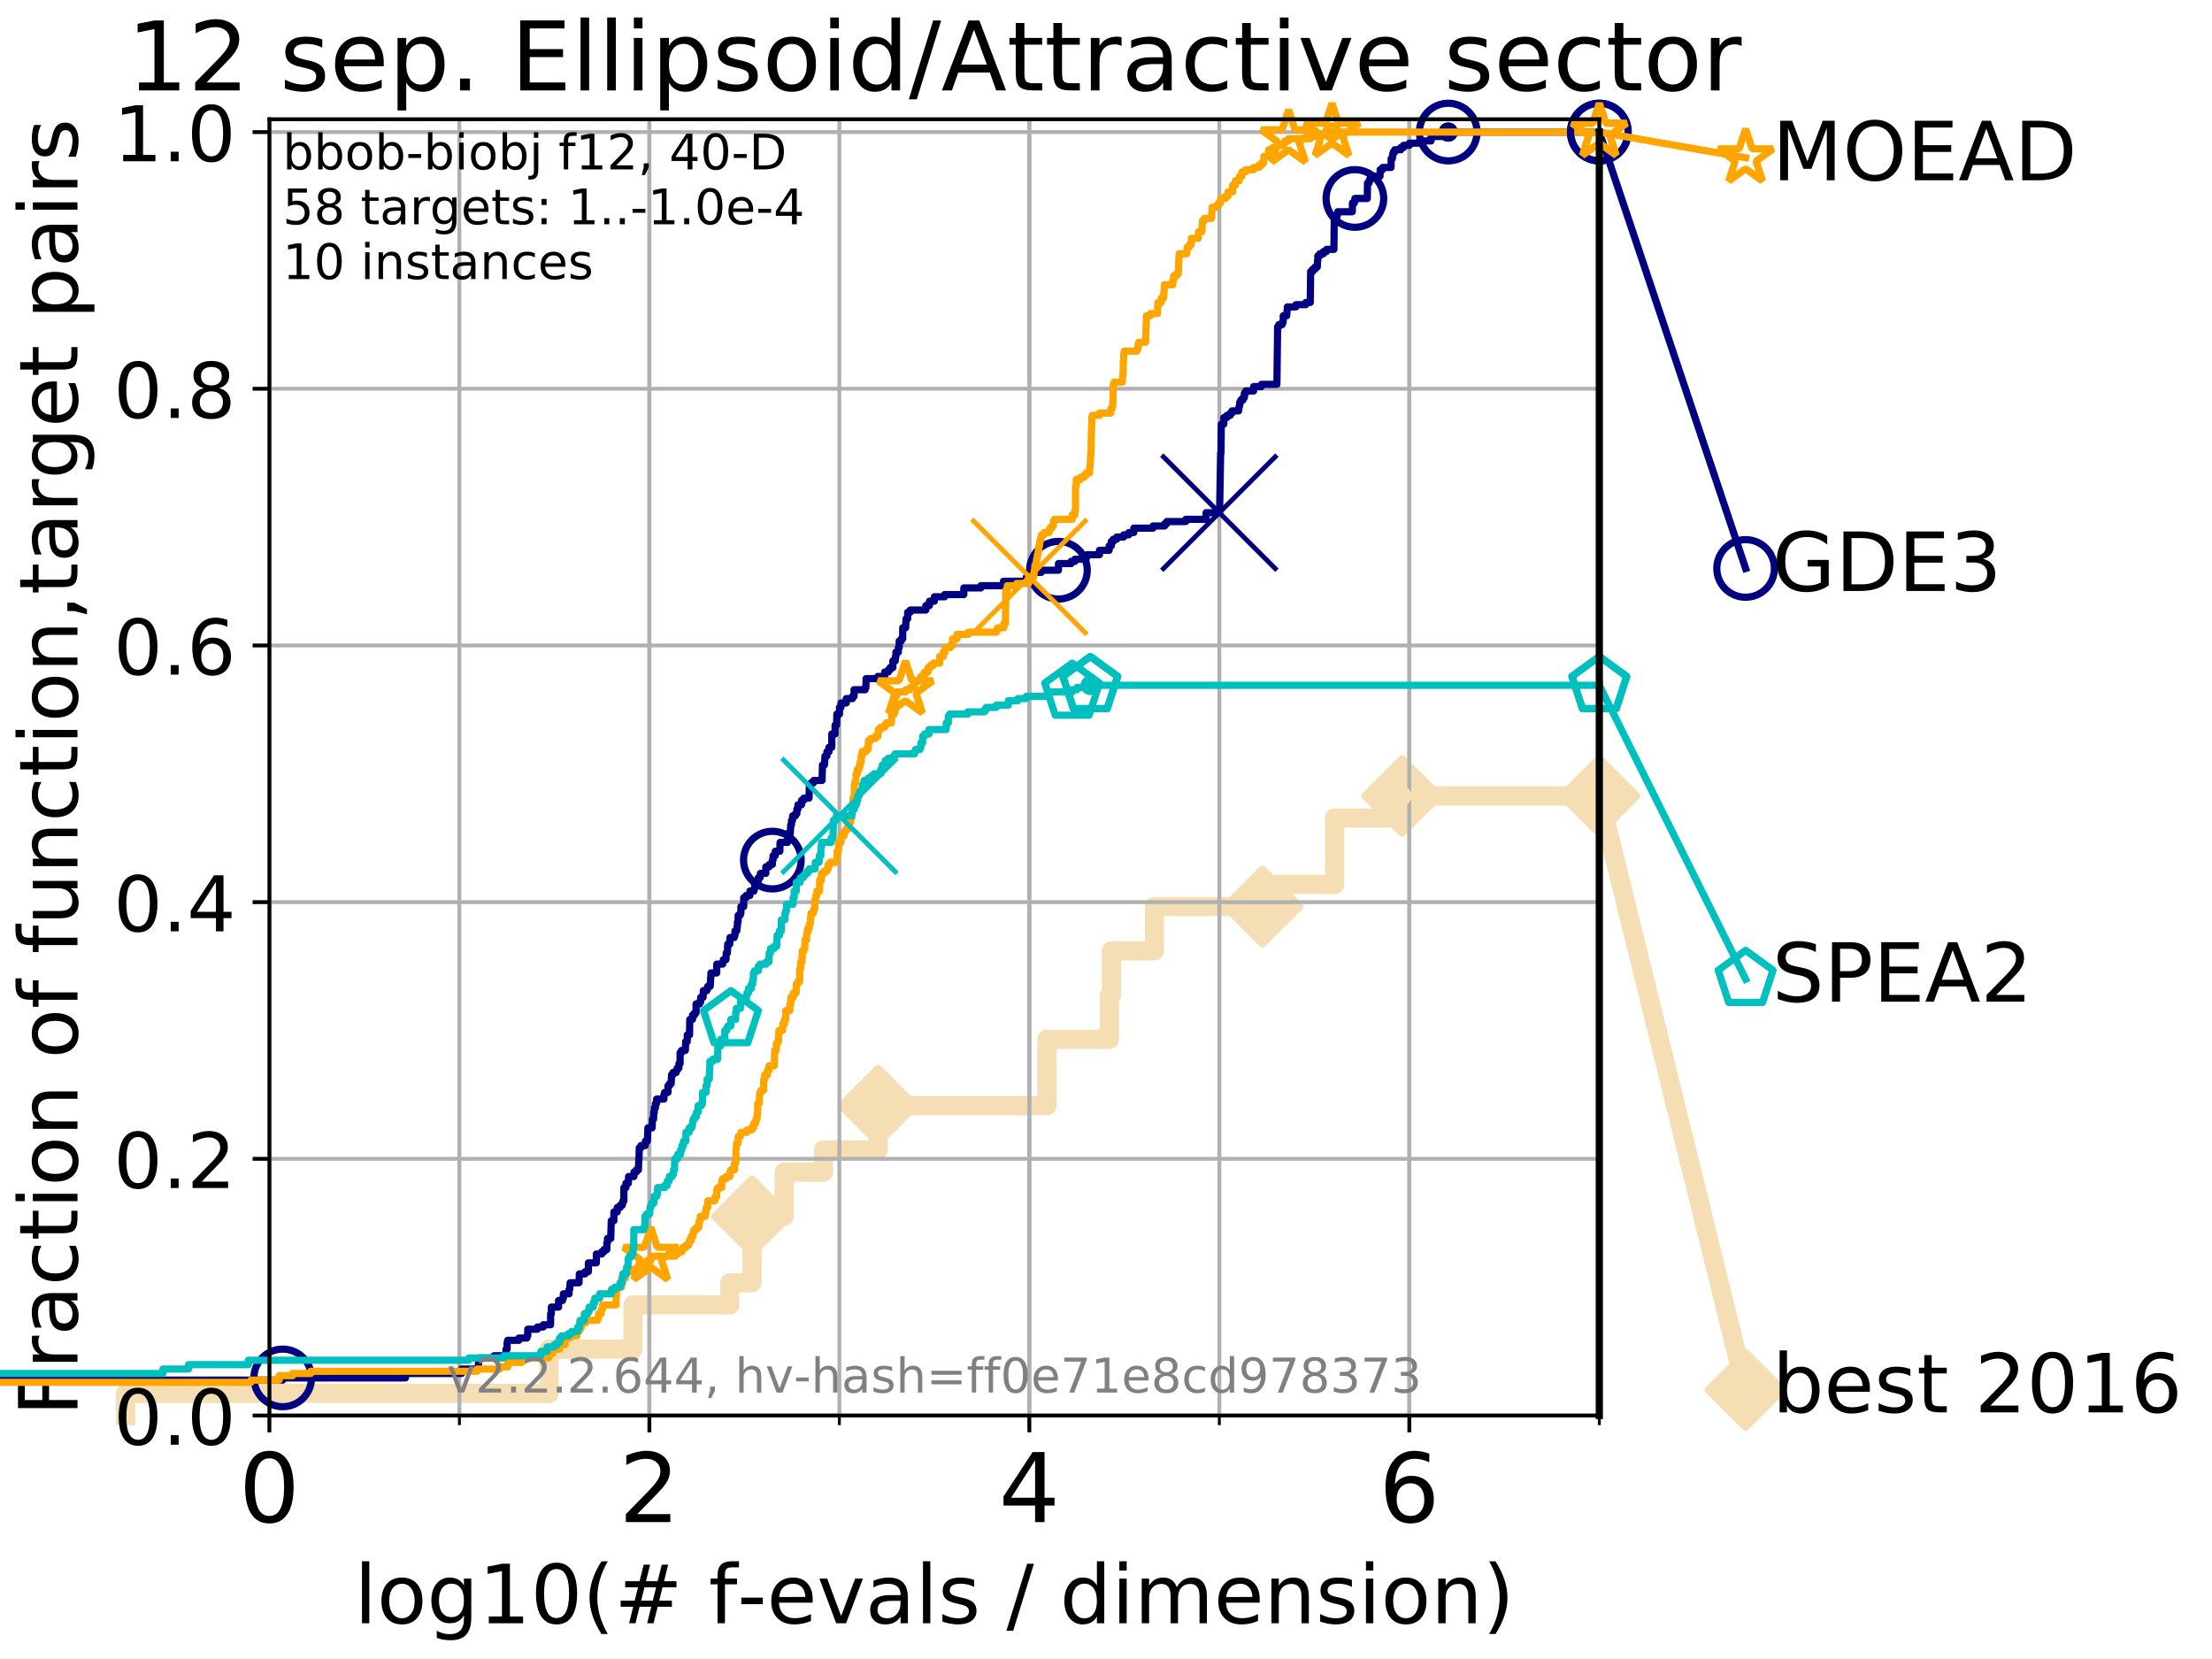 <?xml version="1.0" encoding="utf-8" standalone="no"?>
<!DOCTYPE svg PUBLIC "-//W3C//DTD SVG 1.1//EN"
  "http://www.w3.org/Graphics/SVG/1.1/DTD/svg11.dtd">
<!-- Created with matplotlib (http://matplotlib.org/) -->
<svg height="345.6pt" version="1.1" viewBox="0 0 460.8 345.6" width="460.8pt" xmlns="http://www.w3.org/2000/svg" xmlns:xlink="http://www.w3.org/1999/xlink">
 <defs>
  <style type="text/css">
*{stroke-linecap:butt;stroke-linejoin:round;}
  </style>
 </defs>
 <g id="figure_1">
  <g id="patch_1">
   <path d="M 0 345.6 
L 460.8 345.6 
L 460.8 0 
L 0 0 
z
" style="fill:#ffffff;"/>
  </g>
  <g id="axes_1">
   <g id="patch_2">
    <path d="M 56.12 294.88 
L 333.168 294.88 
L 333.168 24.84 
L 56.12 24.84 
z
" style="fill:#ffffff;"/>
   </g>
   <g id="line2d_1">
    <path d="M 26.161 294.88 
L 26.161 290.27 
L 114.38 290.27 
L 114.38 281.051 
L 131.86 281.051 
L 131.86 271.831 
L 152.041 271.831 
L 152.041 267.221 
L 156.653 267.221 
L 156.653 253.392 
L 163.354 253.392 
L 163.354 244.173 
L 171.54 244.173 
L 171.54 239.563 
L 182.936 239.563 
L 182.936 230.343 
L 218.1 230.343 
L 218.1 216.514 
L 231.109 216.514 
L 231.109 207.294 
L 231.518 207.294 
L 231.518 198.075 
L 240.491 198.075 
L 240.491 188.855 
L 263.003 188.855 
L 263.003 184.246 
L 278.035 184.246 
L 278.035 170.416 
L 292.083 170.416 
L 292.083 165.807 
L 333.168 165.807 
" style="fill:none;stroke:#f5deb3;stroke-linecap:square;stroke-width:4;"/>
   </g>
   <g id="line2d_2">
    <defs>
     <path d="M -0 7.778 
L 7.778 0 
L 0 -7.778 
L -7.778 -0 
z
" id="m31f87e452b" style="stroke:#f5deb3;stroke-linejoin:miter;stroke-width:1.5;"/>
    </defs>
    <g>
     <use style="fill:#f5deb3;stroke:#f5deb3;stroke-linejoin:miter;stroke-width:1.5;" x="156.653" xlink:href="#m31f87e452b" y="253.392"/>
     <use style="fill:#f5deb3;stroke:#f5deb3;stroke-linejoin:miter;stroke-width:1.5;" x="182.936" xlink:href="#m31f87e452b" y="230.343"/>
     <use style="fill:#f5deb3;stroke:#f5deb3;stroke-linejoin:miter;stroke-width:1.5;" x="263.003" xlink:href="#m31f87e452b" y="188.855"/>
     <use style="fill:#f5deb3;stroke:#f5deb3;stroke-linejoin:miter;stroke-width:1.5;" x="292.083" xlink:href="#m31f87e452b" y="165.807"/>
     <use style="fill:#f5deb3;stroke:#f5deb3;stroke-linejoin:miter;stroke-width:1.5;" x="333.168" xlink:href="#m31f87e452b" y="165.807"/>
    </g>
   </g>
   <g id="line2d_3">
    <path style="fill:none;stroke:#f5deb3;stroke-linecap:square;stroke-width:4;"/>
    <g/>
   </g>
   <g id="line2d_4">
    <path d="M 333.168 165.807 
L 363.643 289.533 
" style="fill:none;stroke:#f5deb3;stroke-linecap:square;stroke-width:4;"/>
    <g>
     <use style="fill:#f5deb3;stroke:#f5deb3;stroke-linejoin:miter;stroke-width:1.5;" x="333.168" xlink:href="#m31f87e452b" y="165.807"/>
     <use style="fill:#f5deb3;stroke:#f5deb3;stroke-linejoin:miter;stroke-width:1.5;" x="363.643" xlink:href="#m31f87e452b" y="289.533"/>
    </g>
   </g>
   <g id="matplotlib.axis_1">
    <g id="xtick_1">
     <g id="line2d_5">
      <path clip-path="url(#p4b583770d1)" d="M 56.12 294.88 
L 56.12 24.84 
" style="fill:none;stroke:#b0b0b0;stroke-linecap:square;stroke-width:0.8;"/>
     </g>
     <g id="line2d_6">
      <defs>
       <path d="M 0 0 
L 0 3.5 
" id="m85a89d9edf" style="stroke:#000000;stroke-width:0.8;"/>
      </defs>
      <g>
       <use style="stroke:#000000;stroke-width:0.8;" x="56.12" xlink:href="#m85a89d9edf" y="294.88"/>
      </g>
     </g>
     <g id="text_1">
      <!-- 0 -->
      <defs>
       <path d="M 31.781 66.406 
Q 24.172 66.406 20.328 58.906 
Q 16.5 51.422 16.5 36.375 
Q 16.5 21.391 20.328 13.891 
Q 24.172 6.391 31.781 6.391 
Q 39.453 6.391 43.281 13.891 
Q 47.125 21.391 47.125 36.375 
Q 47.125 51.422 43.281 58.906 
Q 39.453 66.406 31.781 66.406 
z
M 31.781 74.219 
Q 44.047 74.219 50.516 64.516 
Q 56.984 54.828 56.984 36.375 
Q 56.984 17.969 50.516 8.266 
Q 44.047 -1.422 31.781 -1.422 
Q 19.531 -1.422 13.062 8.266 
Q 6.594 17.969 6.594 36.375 
Q 6.594 54.828 13.062 64.516 
Q 19.531 74.219 31.781 74.219 
z
" id="DejaVuSans-30"/>
      </defs>
      <g transform="translate(49.758 317.077)scale(0.2 -0.2)">
       <use xlink:href="#DejaVuSans-30"/>
      </g>
     </g>
    </g>
    <g id="xtick_2">
     <g id="line2d_7">
      <path clip-path="url(#p4b583770d1)" d="M 135.277 294.88 
L 135.277 24.84 
" style="fill:none;stroke:#b0b0b0;stroke-linecap:square;stroke-width:0.8;"/>
     </g>
     <g id="line2d_8">
      <g>
       <use style="stroke:#000000;stroke-width:0.8;" x="135.277" xlink:href="#m85a89d9edf" y="294.88"/>
      </g>
     </g>
     <g id="text_2">
      <!-- 2 -->
      <defs>
       <path d="M 19.188 8.297 
L 53.609 8.297 
L 53.609 0 
L 7.328 0 
L 7.328 8.297 
Q 12.938 14.109 22.625 23.891 
Q 32.328 33.688 34.812 36.531 
Q 39.547 41.844 41.422 45.531 
Q 43.312 49.219 43.312 52.781 
Q 43.312 58.594 39.234 62.25 
Q 35.156 65.922 28.609 65.922 
Q 23.969 65.922 18.812 64.312 
Q 13.672 62.703 7.812 59.422 
L 7.812 69.391 
Q 13.766 71.781 18.938 73 
Q 24.125 74.219 28.422 74.219 
Q 39.75 74.219 46.484 68.547 
Q 53.219 62.891 53.219 53.422 
Q 53.219 48.922 51.531 44.891 
Q 49.859 40.875 45.406 35.406 
Q 44.188 33.984 37.641 27.219 
Q 31.109 20.453 19.188 8.297 
z
" id="DejaVuSans-32"/>
      </defs>
      <g transform="translate(128.914 317.077)scale(0.2 -0.2)">
       <use xlink:href="#DejaVuSans-32"/>
      </g>
     </g>
    </g>
    <g id="xtick_3">
     <g id="line2d_9">
      <path clip-path="url(#p4b583770d1)" d="M 214.433 294.88 
L 214.433 24.84 
" style="fill:none;stroke:#b0b0b0;stroke-linecap:square;stroke-width:0.8;"/>
     </g>
     <g id="line2d_10">
      <g>
       <use style="stroke:#000000;stroke-width:0.8;" x="214.433" xlink:href="#m85a89d9edf" y="294.88"/>
      </g>
     </g>
     <g id="text_3">
      <!-- 4 -->
      <defs>
       <path d="M 37.797 64.312 
L 12.891 25.391 
L 37.797 25.391 
z
M 35.203 72.906 
L 47.609 72.906 
L 47.609 25.391 
L 58.016 25.391 
L 58.016 17.188 
L 47.609 17.188 
L 47.609 0 
L 37.797 0 
L 37.797 17.188 
L 4.891 17.188 
L 4.891 26.703 
z
" id="DejaVuSans-34"/>
      </defs>
      <g transform="translate(208.071 317.077)scale(0.2 -0.2)">
       <use xlink:href="#DejaVuSans-34"/>
      </g>
     </g>
    </g>
    <g id="xtick_4">
     <g id="line2d_11">
      <path clip-path="url(#p4b583770d1)" d="M 293.59 294.88 
L 293.59 24.84 
" style="fill:none;stroke:#b0b0b0;stroke-linecap:square;stroke-width:0.8;"/>
     </g>
     <g id="line2d_12">
      <g>
       <use style="stroke:#000000;stroke-width:0.8;" x="293.59" xlink:href="#m85a89d9edf" y="294.88"/>
      </g>
     </g>
     <g id="text_4">
      <!-- 6 -->
      <defs>
       <path d="M 33.016 40.375 
Q 26.375 40.375 22.484 35.828 
Q 18.609 31.297 18.609 23.391 
Q 18.609 15.531 22.484 10.953 
Q 26.375 6.391 33.016 6.391 
Q 39.656 6.391 43.531 10.953 
Q 47.406 15.531 47.406 23.391 
Q 47.406 31.297 43.531 35.828 
Q 39.656 40.375 33.016 40.375 
z
M 52.594 71.297 
L 52.594 62.312 
Q 48.875 64.062 45.094 64.984 
Q 41.312 65.922 37.594 65.922 
Q 27.828 65.922 22.672 59.328 
Q 17.531 52.734 16.797 39.406 
Q 19.672 43.656 24.016 45.922 
Q 28.375 48.188 33.594 48.188 
Q 44.578 48.188 50.953 41.516 
Q 57.328 34.859 57.328 23.391 
Q 57.328 12.156 50.688 5.359 
Q 44.047 -1.422 33.016 -1.422 
Q 20.359 -1.422 13.672 8.266 
Q 6.984 17.969 6.984 36.375 
Q 6.984 53.656 15.188 63.938 
Q 23.391 74.219 37.203 74.219 
Q 40.922 74.219 44.703 73.484 
Q 48.484 72.75 52.594 71.297 
z
" id="DejaVuSans-36"/>
      </defs>
      <g transform="translate(287.227 317.077)scale(0.2 -0.2)">
       <use xlink:href="#DejaVuSans-36"/>
      </g>
     </g>
    </g>
    <g id="xtick_5">
     <g id="line2d_13">
      <path clip-path="url(#p4b583770d1)" d="M 56.12 294.88 
L 56.12 24.84 
" style="fill:none;stroke:#b0b0b0;stroke-linecap:square;stroke-width:0.8;"/>
     </g>
     <g id="line2d_14">
      <defs>
       <path d="M 0 0 
L 0 2 
" id="m0a3984c346" style="stroke:#000000;stroke-width:0.6;"/>
      </defs>
      <g>
       <use style="stroke:#000000;stroke-width:0.6;" x="56.12" xlink:href="#m0a3984c346" y="294.88"/>
      </g>
     </g>
    </g>
    <g id="xtick_6">
     <g id="line2d_15">
      <path clip-path="url(#p4b583770d1)" d="M 95.698 294.88 
L 95.698 24.84 
" style="fill:none;stroke:#b0b0b0;stroke-linecap:square;stroke-width:0.8;"/>
     </g>
     <g id="line2d_16">
      <g>
       <use style="stroke:#000000;stroke-width:0.6;" x="95.698" xlink:href="#m0a3984c346" y="294.88"/>
      </g>
     </g>
    </g>
    <g id="xtick_7">
     <g id="line2d_17">
      <path clip-path="url(#p4b583770d1)" d="M 135.277 294.88 
L 135.277 24.84 
" style="fill:none;stroke:#b0b0b0;stroke-linecap:square;stroke-width:0.8;"/>
     </g>
     <g id="line2d_18">
      <g>
       <use style="stroke:#000000;stroke-width:0.6;" x="135.277" xlink:href="#m0a3984c346" y="294.88"/>
      </g>
     </g>
    </g>
    <g id="xtick_8">
     <g id="line2d_19">
      <path clip-path="url(#p4b583770d1)" d="M 174.855 294.88 
L 174.855 24.84 
" style="fill:none;stroke:#b0b0b0;stroke-linecap:square;stroke-width:0.8;"/>
     </g>
     <g id="line2d_20">
      <g>
       <use style="stroke:#000000;stroke-width:0.6;" x="174.855" xlink:href="#m0a3984c346" y="294.88"/>
      </g>
     </g>
    </g>
    <g id="xtick_9">
     <g id="line2d_21">
      <path clip-path="url(#p4b583770d1)" d="M 214.433 294.88 
L 214.433 24.84 
" style="fill:none;stroke:#b0b0b0;stroke-linecap:square;stroke-width:0.8;"/>
     </g>
     <g id="line2d_22">
      <g>
       <use style="stroke:#000000;stroke-width:0.6;" x="214.433" xlink:href="#m0a3984c346" y="294.88"/>
      </g>
     </g>
    </g>
    <g id="xtick_10">
     <g id="line2d_23">
      <path clip-path="url(#p4b583770d1)" d="M 254.011 294.88 
L 254.011 24.84 
" style="fill:none;stroke:#b0b0b0;stroke-linecap:square;stroke-width:0.8;"/>
     </g>
     <g id="line2d_24">
      <g>
       <use style="stroke:#000000;stroke-width:0.6;" x="254.011" xlink:href="#m0a3984c346" y="294.88"/>
      </g>
     </g>
    </g>
    <g id="xtick_11">
     <g id="line2d_25">
      <path clip-path="url(#p4b583770d1)" d="M 293.59 294.88 
L 293.59 24.84 
" style="fill:none;stroke:#b0b0b0;stroke-linecap:square;stroke-width:0.8;"/>
     </g>
     <g id="line2d_26">
      <g>
       <use style="stroke:#000000;stroke-width:0.6;" x="293.59" xlink:href="#m0a3984c346" y="294.88"/>
      </g>
     </g>
    </g>
    <g id="xtick_12">
     <g id="line2d_27">
      <path clip-path="url(#p4b583770d1)" d="M 333.168 294.88 
L 333.168 24.84 
" style="fill:none;stroke:#b0b0b0;stroke-linecap:square;stroke-width:0.8;"/>
     </g>
     <g id="line2d_28">
      <g>
       <use style="stroke:#000000;stroke-width:0.6;" x="333.168" xlink:href="#m0a3984c346" y="294.88"/>
      </g>
     </g>
    </g>
    <g id="text_5">
     <!-- log10(# f-evals / dimension) -->
     <defs>
      <path d="M 9.422 75.984 
L 18.406 75.984 
L 18.406 0 
L 9.422 0 
z
" id="DejaVuSans-6c"/>
      <path d="M 30.609 48.391 
Q 23.391 48.391 19.188 42.75 
Q 14.984 37.109 14.984 27.297 
Q 14.984 17.484 19.156 11.844 
Q 23.344 6.203 30.609 6.203 
Q 37.797 6.203 41.984 11.859 
Q 46.188 17.531 46.188 27.297 
Q 46.188 37.016 41.984 42.703 
Q 37.797 48.391 30.609 48.391 
z
M 30.609 56 
Q 42.328 56 49.016 48.375 
Q 55.719 40.766 55.719 27.297 
Q 55.719 13.875 49.016 6.219 
Q 42.328 -1.422 30.609 -1.422 
Q 18.844 -1.422 12.172 6.219 
Q 5.516 13.875 5.516 27.297 
Q 5.516 40.766 12.172 48.375 
Q 18.844 56 30.609 56 
z
" id="DejaVuSans-6f"/>
      <path d="M 45.406 27.984 
Q 45.406 37.75 41.375 43.109 
Q 37.359 48.484 30.078 48.484 
Q 22.859 48.484 18.828 43.109 
Q 14.797 37.75 14.797 27.984 
Q 14.797 18.266 18.828 12.891 
Q 22.859 7.516 30.078 7.516 
Q 37.359 7.516 41.375 12.891 
Q 45.406 18.266 45.406 27.984 
z
M 54.391 6.781 
Q 54.391 -7.172 48.188 -13.984 
Q 42 -20.797 29.203 -20.797 
Q 24.469 -20.797 20.266 -20.094 
Q 16.062 -19.391 12.109 -17.922 
L 12.109 -9.188 
Q 16.062 -11.328 19.922 -12.344 
Q 23.781 -13.375 27.781 -13.375 
Q 36.625 -13.375 41.016 -8.766 
Q 45.406 -4.156 45.406 5.172 
L 45.406 9.625 
Q 42.625 4.781 38.281 2.391 
Q 33.938 0 27.875 0 
Q 17.828 0 11.672 7.656 
Q 5.516 15.328 5.516 27.984 
Q 5.516 40.672 11.672 48.328 
Q 17.828 56 27.875 56 
Q 33.938 56 38.281 53.609 
Q 42.625 51.219 45.406 46.391 
L 45.406 54.688 
L 54.391 54.688 
z
" id="DejaVuSans-67"/>
      <path d="M 12.406 8.297 
L 28.516 8.297 
L 28.516 63.922 
L 10.984 60.406 
L 10.984 69.391 
L 28.422 72.906 
L 38.281 72.906 
L 38.281 8.297 
L 54.391 8.297 
L 54.391 0 
L 12.406 0 
z
" id="DejaVuSans-31"/>
      <path d="M 31 75.875 
Q 24.469 64.656 21.281 53.656 
Q 18.109 42.672 18.109 31.391 
Q 18.109 20.125 21.312 9.062 
Q 24.516 -2 31 -13.188 
L 23.188 -13.188 
Q 15.875 -1.703 12.234 9.375 
Q 8.594 20.453 8.594 31.391 
Q 8.594 42.281 12.203 53.312 
Q 15.828 64.359 23.188 75.875 
z
" id="DejaVuSans-28"/>
      <path d="M 51.125 44 
L 36.922 44 
L 32.812 27.688 
L 47.125 27.688 
z
M 43.797 71.781 
L 38.719 51.516 
L 52.984 51.516 
L 58.109 71.781 
L 65.922 71.781 
L 60.891 51.516 
L 76.125 51.516 
L 76.125 44 
L 58.984 44 
L 54.984 27.688 
L 70.516 27.688 
L 70.516 20.219 
L 53.078 20.219 
L 48 0 
L 40.188 0 
L 45.219 20.219 
L 30.906 20.219 
L 25.875 0 
L 18.016 0 
L 23.094 20.219 
L 7.719 20.219 
L 7.719 27.688 
L 24.906 27.688 
L 29 44 
L 13.281 44 
L 13.281 51.516 
L 30.906 51.516 
L 35.891 71.781 
z
" id="DejaVuSans-23"/>
      <path id="DejaVuSans-20"/>
      <path d="M 37.109 75.984 
L 37.109 68.5 
L 28.516 68.5 
Q 23.688 68.5 21.797 66.547 
Q 19.922 64.594 19.922 59.516 
L 19.922 54.688 
L 34.719 54.688 
L 34.719 47.703 
L 19.922 47.703 
L 19.922 0 
L 10.891 0 
L 10.891 47.703 
L 2.297 47.703 
L 2.297 54.688 
L 10.891 54.688 
L 10.891 58.5 
Q 10.891 67.625 15.141 71.797 
Q 19.391 75.984 28.609 75.984 
z
" id="DejaVuSans-66"/>
      <path d="M 4.891 31.391 
L 31.203 31.391 
L 31.203 23.391 
L 4.891 23.391 
z
" id="DejaVuSans-2d"/>
      <path d="M 56.203 29.594 
L 56.203 25.203 
L 14.891 25.203 
Q 15.484 15.922 20.484 11.062 
Q 25.484 6.203 34.422 6.203 
Q 39.594 6.203 44.453 7.469 
Q 49.312 8.734 54.109 11.281 
L 54.109 2.781 
Q 49.266 0.734 44.188 -0.344 
Q 39.109 -1.422 33.891 -1.422 
Q 20.797 -1.422 13.156 6.188 
Q 5.516 13.812 5.516 26.812 
Q 5.516 40.234 12.766 48.109 
Q 20.016 56 32.328 56 
Q 43.359 56 49.781 48.891 
Q 56.203 41.797 56.203 29.594 
z
M 47.219 32.234 
Q 47.125 39.594 43.094 43.984 
Q 39.062 48.391 32.422 48.391 
Q 24.906 48.391 20.391 44.141 
Q 15.875 39.891 15.188 32.172 
z
" id="DejaVuSans-65"/>
      <path d="M 2.984 54.688 
L 12.5 54.688 
L 29.594 8.797 
L 46.688 54.688 
L 56.203 54.688 
L 35.688 0 
L 23.484 0 
z
" id="DejaVuSans-76"/>
      <path d="M 34.281 27.484 
Q 23.391 27.484 19.188 25 
Q 14.984 22.516 14.984 16.5 
Q 14.984 11.719 18.141 8.906 
Q 21.297 6.109 26.703 6.109 
Q 34.188 6.109 38.703 11.406 
Q 43.219 16.703 43.219 25.484 
L 43.219 27.484 
z
M 52.203 31.203 
L 52.203 0 
L 43.219 0 
L 43.219 8.297 
Q 40.141 3.328 35.547 0.953 
Q 30.953 -1.422 24.312 -1.422 
Q 15.922 -1.422 10.953 3.297 
Q 6 8.016 6 15.922 
Q 6 25.141 12.172 29.828 
Q 18.359 34.516 30.609 34.516 
L 43.219 34.516 
L 43.219 35.406 
Q 43.219 41.609 39.141 45 
Q 35.062 48.391 27.688 48.391 
Q 23 48.391 18.547 47.266 
Q 14.109 46.141 10.016 43.891 
L 10.016 52.203 
Q 14.938 54.109 19.578 55.047 
Q 24.219 56 28.609 56 
Q 40.484 56 46.344 49.844 
Q 52.203 43.703 52.203 31.203 
z
" id="DejaVuSans-61"/>
      <path d="M 44.281 53.078 
L 44.281 44.578 
Q 40.484 46.531 36.375 47.5 
Q 32.281 48.484 27.875 48.484 
Q 21.188 48.484 17.844 46.438 
Q 14.5 44.391 14.5 40.281 
Q 14.5 37.156 16.891 35.375 
Q 19.281 33.594 26.516 31.984 
L 29.594 31.297 
Q 39.156 29.25 43.188 25.516 
Q 47.219 21.781 47.219 15.094 
Q 47.219 7.469 41.188 3.016 
Q 35.156 -1.422 24.609 -1.422 
Q 20.219 -1.422 15.453 -0.562 
Q 10.688 0.297 5.422 2 
L 5.422 11.281 
Q 10.406 8.688 15.234 7.391 
Q 20.062 6.109 24.812 6.109 
Q 31.156 6.109 34.562 8.281 
Q 37.984 10.453 37.984 14.406 
Q 37.984 18.062 35.516 20.016 
Q 33.062 21.969 24.703 23.781 
L 21.578 24.516 
Q 13.234 26.266 9.516 29.906 
Q 5.812 33.547 5.812 39.891 
Q 5.812 47.609 11.281 51.797 
Q 16.75 56 26.812 56 
Q 31.781 56 36.172 55.266 
Q 40.578 54.547 44.281 53.078 
z
" id="DejaVuSans-73"/>
      <path d="M 25.391 72.906 
L 33.688 72.906 
L 8.297 -9.281 
L 0 -9.281 
z
" id="DejaVuSans-2f"/>
      <path d="M 45.406 46.391 
L 45.406 75.984 
L 54.391 75.984 
L 54.391 0 
L 45.406 0 
L 45.406 8.203 
Q 42.578 3.328 38.25 0.953 
Q 33.938 -1.422 27.875 -1.422 
Q 17.969 -1.422 11.734 6.484 
Q 5.516 14.406 5.516 27.297 
Q 5.516 40.188 11.734 48.094 
Q 17.969 56 27.875 56 
Q 33.938 56 38.25 53.625 
Q 42.578 51.266 45.406 46.391 
z
M 14.797 27.297 
Q 14.797 17.391 18.875 11.75 
Q 22.953 6.109 30.078 6.109 
Q 37.203 6.109 41.297 11.75 
Q 45.406 17.391 45.406 27.297 
Q 45.406 37.203 41.297 42.844 
Q 37.203 48.484 30.078 48.484 
Q 22.953 48.484 18.875 42.844 
Q 14.797 37.203 14.797 27.297 
z
" id="DejaVuSans-64"/>
      <path d="M 9.422 54.688 
L 18.406 54.688 
L 18.406 0 
L 9.422 0 
z
M 9.422 75.984 
L 18.406 75.984 
L 18.406 64.594 
L 9.422 64.594 
z
" id="DejaVuSans-69"/>
      <path d="M 52 44.188 
Q 55.375 50.25 60.062 53.125 
Q 64.75 56 71.094 56 
Q 79.641 56 84.281 50.016 
Q 88.922 44.047 88.922 33.016 
L 88.922 0 
L 79.891 0 
L 79.891 32.719 
Q 79.891 40.578 77.094 44.375 
Q 74.312 48.188 68.609 48.188 
Q 61.625 48.188 57.562 43.547 
Q 53.516 38.922 53.516 30.906 
L 53.516 0 
L 44.484 0 
L 44.484 32.719 
Q 44.484 40.625 41.703 44.406 
Q 38.922 48.188 33.109 48.188 
Q 26.219 48.188 22.156 43.531 
Q 18.109 38.875 18.109 30.906 
L 18.109 0 
L 9.078 0 
L 9.078 54.688 
L 18.109 54.688 
L 18.109 46.188 
Q 21.188 51.219 25.484 53.609 
Q 29.781 56 35.688 56 
Q 41.656 56 45.828 52.969 
Q 50 49.953 52 44.188 
z
" id="DejaVuSans-6d"/>
      <path d="M 54.891 33.016 
L 54.891 0 
L 45.906 0 
L 45.906 32.719 
Q 45.906 40.484 42.875 44.328 
Q 39.844 48.188 33.797 48.188 
Q 26.516 48.188 22.312 43.547 
Q 18.109 38.922 18.109 30.906 
L 18.109 0 
L 9.078 0 
L 9.078 54.688 
L 18.109 54.688 
L 18.109 46.188 
Q 21.344 51.125 25.703 53.562 
Q 30.078 56 35.797 56 
Q 45.219 56 50.047 50.172 
Q 54.891 44.344 54.891 33.016 
z
" id="DejaVuSans-6e"/>
      <path d="M 8.016 75.875 
L 15.828 75.875 
Q 23.141 64.359 26.781 53.312 
Q 30.422 42.281 30.422 31.391 
Q 30.422 20.453 26.781 9.375 
Q 23.141 -1.703 15.828 -13.188 
L 8.016 -13.188 
Q 14.5 -2 17.703 9.062 
Q 20.906 20.125 20.906 31.391 
Q 20.906 42.672 17.703 53.656 
Q 14.5 64.656 8.016 75.875 
z
" id="DejaVuSans-29"/>
     </defs>
     <g transform="translate(73.803 338.154)scale(0.17 -0.17)">
      <use xlink:href="#DejaVuSans-6c"/>
      <use x="27.783" xlink:href="#DejaVuSans-6f"/>
      <use x="88.965" xlink:href="#DejaVuSans-67"/>
      <use x="152.441" xlink:href="#DejaVuSans-31"/>
      <use x="216.064" xlink:href="#DejaVuSans-30"/>
      <use x="279.688" xlink:href="#DejaVuSans-28"/>
      <use x="318.701" xlink:href="#DejaVuSans-23"/>
      <use x="402.49" xlink:href="#DejaVuSans-20"/>
      <use x="434.277" xlink:href="#DejaVuSans-66"/>
      <use x="469.404" xlink:href="#DejaVuSans-2d"/>
      <use x="505.488" xlink:href="#DejaVuSans-65"/>
      <use x="567.012" xlink:href="#DejaVuSans-76"/>
      <use x="626.191" xlink:href="#DejaVuSans-61"/>
      <use x="687.471" xlink:href="#DejaVuSans-6c"/>
      <use x="715.254" xlink:href="#DejaVuSans-73"/>
      <use x="767.354" xlink:href="#DejaVuSans-20"/>
      <use x="799.141" xlink:href="#DejaVuSans-2f"/>
      <use x="832.832" xlink:href="#DejaVuSans-20"/>
      <use x="864.619" xlink:href="#DejaVuSans-64"/>
      <use x="928.096" xlink:href="#DejaVuSans-69"/>
      <use x="955.879" xlink:href="#DejaVuSans-6d"/>
      <use x="1053.291" xlink:href="#DejaVuSans-65"/>
      <use x="1114.814" xlink:href="#DejaVuSans-6e"/>
      <use x="1178.193" xlink:href="#DejaVuSans-73"/>
      <use x="1230.293" xlink:href="#DejaVuSans-69"/>
      <use x="1258.076" xlink:href="#DejaVuSans-6f"/>
      <use x="1319.258" xlink:href="#DejaVuSans-6e"/>
      <use x="1382.637" xlink:href="#DejaVuSans-29"/>
     </g>
    </g>
   </g>
   <g id="matplotlib.axis_2">
    <g id="ytick_1">
     <g id="line2d_29">
      <path clip-path="url(#p4b583770d1)" d="M 56.12 294.88 
L 333.168 294.88 
" style="fill:none;stroke:#b0b0b0;stroke-linecap:square;stroke-width:0.8;"/>
     </g>
     <g id="line2d_30">
      <defs>
       <path d="M 0 0 
L -3.5 0 
" id="mf4811ef8f7" style="stroke:#000000;stroke-width:0.8;"/>
      </defs>
      <g>
       <use style="stroke:#000000;stroke-width:0.8;" x="56.12" xlink:href="#mf4811ef8f7" y="294.88"/>
      </g>
     </g>
     <g id="text_6">
      <!-- 0.0 -->
      <defs>
       <path d="M 10.688 12.406 
L 21 12.406 
L 21 0 
L 10.688 0 
z
" id="DejaVuSans-2e"/>
      </defs>
      <g transform="translate(23.675 300.959)scale(0.16 -0.16)">
       <use xlink:href="#DejaVuSans-30"/>
       <use x="63.623" xlink:href="#DejaVuSans-2e"/>
       <use x="95.41" xlink:href="#DejaVuSans-30"/>
      </g>
     </g>
    </g>
    <g id="ytick_2">
     <g id="line2d_31">
      <path clip-path="url(#p4b583770d1)" d="M 56.12 241.407 
L 333.168 241.407 
" style="fill:none;stroke:#b0b0b0;stroke-linecap:square;stroke-width:0.8;"/>
     </g>
     <g id="line2d_32">
      <g>
       <use style="stroke:#000000;stroke-width:0.8;" x="56.12" xlink:href="#mf4811ef8f7" y="241.407"/>
      </g>
     </g>
     <g id="text_7">
      <!-- 0.2 -->
      <g transform="translate(23.675 247.485)scale(0.16 -0.16)">
       <use xlink:href="#DejaVuSans-30"/>
       <use x="63.623" xlink:href="#DejaVuSans-2e"/>
       <use x="95.41" xlink:href="#DejaVuSans-32"/>
      </g>
     </g>
    </g>
    <g id="ytick_3">
     <g id="line2d_33">
      <path clip-path="url(#p4b583770d1)" d="M 56.12 187.933 
L 333.168 187.933 
" style="fill:none;stroke:#b0b0b0;stroke-linecap:square;stroke-width:0.8;"/>
     </g>
     <g id="line2d_34">
      <g>
       <use style="stroke:#000000;stroke-width:0.8;" x="56.12" xlink:href="#mf4811ef8f7" y="187.933"/>
      </g>
     </g>
     <g id="text_8">
      <!-- 0.4 -->
      <g transform="translate(23.675 194.012)scale(0.16 -0.16)">
       <use xlink:href="#DejaVuSans-30"/>
       <use x="63.623" xlink:href="#DejaVuSans-2e"/>
       <use x="95.41" xlink:href="#DejaVuSans-34"/>
      </g>
     </g>
    </g>
    <g id="ytick_4">
     <g id="line2d_35">
      <path clip-path="url(#p4b583770d1)" d="M 56.12 134.46 
L 333.168 134.46 
" style="fill:none;stroke:#b0b0b0;stroke-linecap:square;stroke-width:0.8;"/>
     </g>
     <g id="line2d_36">
      <g>
       <use style="stroke:#000000;stroke-width:0.8;" x="56.12" xlink:href="#mf4811ef8f7" y="134.46"/>
      </g>
     </g>
     <g id="text_9">
      <!-- 0.6 -->
      <g transform="translate(23.675 140.539)scale(0.16 -0.16)">
       <use xlink:href="#DejaVuSans-30"/>
       <use x="63.623" xlink:href="#DejaVuSans-2e"/>
       <use x="95.41" xlink:href="#DejaVuSans-36"/>
      </g>
     </g>
    </g>
    <g id="ytick_5">
     <g id="line2d_37">
      <path clip-path="url(#p4b583770d1)" d="M 56.12 80.987 
L 333.168 80.987 
" style="fill:none;stroke:#b0b0b0;stroke-linecap:square;stroke-width:0.8;"/>
     </g>
     <g id="line2d_38">
      <g>
       <use style="stroke:#000000;stroke-width:0.8;" x="56.12" xlink:href="#mf4811ef8f7" y="80.987"/>
      </g>
     </g>
     <g id="text_10">
      <!-- 0.8 -->
      <defs>
       <path d="M 31.781 34.625 
Q 24.75 34.625 20.719 30.859 
Q 16.703 27.094 16.703 20.516 
Q 16.703 13.922 20.719 10.156 
Q 24.75 6.391 31.781 6.391 
Q 38.812 6.391 42.859 10.172 
Q 46.922 13.969 46.922 20.516 
Q 46.922 27.094 42.891 30.859 
Q 38.875 34.625 31.781 34.625 
z
M 21.922 38.812 
Q 15.578 40.375 12.031 44.719 
Q 8.5 49.078 8.5 55.328 
Q 8.5 64.062 14.719 69.141 
Q 20.953 74.219 31.781 74.219 
Q 42.672 74.219 48.875 69.141 
Q 55.078 64.062 55.078 55.328 
Q 55.078 49.078 51.531 44.719 
Q 48 40.375 41.703 38.812 
Q 48.828 37.156 52.797 32.312 
Q 56.781 27.484 56.781 20.516 
Q 56.781 9.906 50.312 4.234 
Q 43.844 -1.422 31.781 -1.422 
Q 19.734 -1.422 13.25 4.234 
Q 6.781 9.906 6.781 20.516 
Q 6.781 27.484 10.781 32.312 
Q 14.797 37.156 21.922 38.812 
z
M 18.312 54.391 
Q 18.312 48.734 21.844 45.562 
Q 25.391 42.391 31.781 42.391 
Q 38.141 42.391 41.719 45.562 
Q 45.312 48.734 45.312 54.391 
Q 45.312 60.062 41.719 63.234 
Q 38.141 66.406 31.781 66.406 
Q 25.391 66.406 21.844 63.234 
Q 18.312 60.062 18.312 54.391 
z
" id="DejaVuSans-38"/>
      </defs>
      <g transform="translate(23.675 87.066)scale(0.16 -0.16)">
       <use xlink:href="#DejaVuSans-30"/>
       <use x="63.623" xlink:href="#DejaVuSans-2e"/>
       <use x="95.41" xlink:href="#DejaVuSans-38"/>
      </g>
     </g>
    </g>
    <g id="ytick_6">
     <g id="line2d_39">
      <path clip-path="url(#p4b583770d1)" d="M 56.12 27.514 
L 333.168 27.514 
" style="fill:none;stroke:#b0b0b0;stroke-linecap:square;stroke-width:0.8;"/>
     </g>
     <g id="line2d_40">
      <g>
       <use style="stroke:#000000;stroke-width:0.8;" x="56.12" xlink:href="#mf4811ef8f7" y="27.514"/>
      </g>
     </g>
     <g id="text_11">
      <!-- 1.0 -->
      <g transform="translate(23.675 33.592)scale(0.16 -0.16)">
       <use xlink:href="#DejaVuSans-31"/>
       <use x="63.623" xlink:href="#DejaVuSans-2e"/>
       <use x="95.41" xlink:href="#DejaVuSans-30"/>
      </g>
     </g>
    </g>
    <g id="text_12">
     <!-- Fraction of function,target pairs -->
     <defs>
      <path d="M 9.812 72.906 
L 51.703 72.906 
L 51.703 64.594 
L 19.672 64.594 
L 19.672 43.109 
L 48.578 43.109 
L 48.578 34.812 
L 19.672 34.812 
L 19.672 0 
L 9.812 0 
z
" id="DejaVuSans-46"/>
      <path d="M 41.109 46.297 
Q 39.594 47.172 37.812 47.578 
Q 36.031 48 33.891 48 
Q 26.266 48 22.188 43.047 
Q 18.109 38.094 18.109 28.812 
L 18.109 0 
L 9.078 0 
L 9.078 54.688 
L 18.109 54.688 
L 18.109 46.188 
Q 20.953 51.172 25.484 53.578 
Q 30.031 56 36.531 56 
Q 37.453 56 38.578 55.875 
Q 39.703 55.766 41.062 55.516 
z
" id="DejaVuSans-72"/>
      <path d="M 48.781 52.594 
L 48.781 44.188 
Q 44.969 46.297 41.141 47.344 
Q 37.312 48.391 33.406 48.391 
Q 24.656 48.391 19.812 42.844 
Q 14.984 37.312 14.984 27.297 
Q 14.984 17.281 19.812 11.734 
Q 24.656 6.203 33.406 6.203 
Q 37.312 6.203 41.141 7.25 
Q 44.969 8.297 48.781 10.406 
L 48.781 2.094 
Q 45.016 0.344 40.984 -0.531 
Q 36.969 -1.422 32.422 -1.422 
Q 20.062 -1.422 12.781 6.344 
Q 5.516 14.109 5.516 27.297 
Q 5.516 40.672 12.859 48.328 
Q 20.219 56 33.016 56 
Q 37.156 56 41.109 55.141 
Q 45.062 54.297 48.781 52.594 
z
" id="DejaVuSans-63"/>
      <path d="M 18.312 70.219 
L 18.312 54.688 
L 36.812 54.688 
L 36.812 47.703 
L 18.312 47.703 
L 18.312 18.016 
Q 18.312 11.328 20.141 9.422 
Q 21.969 7.516 27.594 7.516 
L 36.812 7.516 
L 36.812 0 
L 27.594 0 
Q 17.188 0 13.234 3.875 
Q 9.281 7.766 9.281 18.016 
L 9.281 47.703 
L 2.688 47.703 
L 2.688 54.688 
L 9.281 54.688 
L 9.281 70.219 
z
" id="DejaVuSans-74"/>
      <path d="M 8.5 21.578 
L 8.5 54.688 
L 17.484 54.688 
L 17.484 21.922 
Q 17.484 14.156 20.5 10.266 
Q 23.531 6.391 29.594 6.391 
Q 36.859 6.391 41.078 11.031 
Q 45.312 15.672 45.312 23.688 
L 45.312 54.688 
L 54.297 54.688 
L 54.297 0 
L 45.312 0 
L 45.312 8.406 
Q 42.047 3.422 37.719 1 
Q 33.406 -1.422 27.688 -1.422 
Q 18.266 -1.422 13.375 4.438 
Q 8.5 10.297 8.5 21.578 
z
M 31.109 56 
z
" id="DejaVuSans-75"/>
      <path d="M 11.719 12.406 
L 22.016 12.406 
L 22.016 4 
L 14.016 -11.625 
L 7.719 -11.625 
L 11.719 4 
z
" id="DejaVuSans-2c"/>
      <path d="M 18.109 8.203 
L 18.109 -20.797 
L 9.078 -20.797 
L 9.078 54.688 
L 18.109 54.688 
L 18.109 46.391 
Q 20.953 51.266 25.266 53.625 
Q 29.594 56 35.594 56 
Q 45.562 56 51.781 48.094 
Q 58.016 40.188 58.016 27.297 
Q 58.016 14.406 51.781 6.484 
Q 45.562 -1.422 35.594 -1.422 
Q 29.594 -1.422 25.266 0.953 
Q 20.953 3.328 18.109 8.203 
z
M 48.688 27.297 
Q 48.688 37.203 44.609 42.844 
Q 40.531 48.484 33.406 48.484 
Q 26.266 48.484 22.188 42.844 
Q 18.109 37.203 18.109 27.297 
Q 18.109 17.391 22.188 11.75 
Q 26.266 6.109 33.406 6.109 
Q 40.531 6.109 44.609 11.75 
Q 48.688 17.391 48.688 27.297 
z
" id="DejaVuSans-70"/>
     </defs>
     <g transform="translate(16.14 294.999)rotate(-90)scale(0.17 -0.17)">
      <use xlink:href="#DejaVuSans-46"/>
      <use x="57.41" xlink:href="#DejaVuSans-72"/>
      <use x="98.523" xlink:href="#DejaVuSans-61"/>
      <use x="159.803" xlink:href="#DejaVuSans-63"/>
      <use x="214.783" xlink:href="#DejaVuSans-74"/>
      <use x="253.992" xlink:href="#DejaVuSans-69"/>
      <use x="281.775" xlink:href="#DejaVuSans-6f"/>
      <use x="342.957" xlink:href="#DejaVuSans-6e"/>
      <use x="406.336" xlink:href="#DejaVuSans-20"/>
      <use x="438.123" xlink:href="#DejaVuSans-6f"/>
      <use x="499.305" xlink:href="#DejaVuSans-66"/>
      <use x="534.51" xlink:href="#DejaVuSans-20"/>
      <use x="566.297" xlink:href="#DejaVuSans-66"/>
      <use x="601.502" xlink:href="#DejaVuSans-75"/>
      <use x="664.881" xlink:href="#DejaVuSans-6e"/>
      <use x="728.26" xlink:href="#DejaVuSans-63"/>
      <use x="783.24" xlink:href="#DejaVuSans-74"/>
      <use x="822.449" xlink:href="#DejaVuSans-69"/>
      <use x="850.232" xlink:href="#DejaVuSans-6f"/>
      <use x="911.414" xlink:href="#DejaVuSans-6e"/>
      <use x="974.793" xlink:href="#DejaVuSans-2c"/>
      <use x="1006.58" xlink:href="#DejaVuSans-74"/>
      <use x="1045.789" xlink:href="#DejaVuSans-61"/>
      <use x="1107.068" xlink:href="#DejaVuSans-72"/>
      <use x="1148.166" xlink:href="#DejaVuSans-67"/>
      <use x="1211.643" xlink:href="#DejaVuSans-65"/>
      <use x="1273.166" xlink:href="#DejaVuSans-74"/>
      <use x="1312.375" xlink:href="#DejaVuSans-20"/>
      <use x="1344.162" xlink:href="#DejaVuSans-70"/>
      <use x="1407.639" xlink:href="#DejaVuSans-61"/>
      <use x="1468.918" xlink:href="#DejaVuSans-69"/>
      <use x="1496.701" xlink:href="#DejaVuSans-72"/>
      <use x="1537.814" xlink:href="#DejaVuSans-73"/>
     </g>
    </g>
   </g>
   <g id="line2d_41">
    <defs>
     <path d="M 0 1.5 
C 0.398 1.5 0.779 1.342 1.061 1.061 
C 1.342 0.779 1.5 0.398 1.5 0 
C 1.5 -0.398 1.342 -0.779 1.061 -1.061 
C 0.779 -1.342 0.398 -1.5 0 -1.5 
C -0.398 -1.5 -0.779 -1.342 -1.061 -1.061 
C -1.342 -0.779 -1.5 -0.398 -1.5 0 
C -1.5 0.398 -1.342 0.779 -1.061 1.061 
C -0.779 1.342 -0.398 1.5 0 1.5 
z
" id="m0a65f94bd8" style="stroke:#f5deb3;"/>
    </defs>
    <g>
     <use style="fill:#f5deb3;stroke:#f5deb3;" x="292.083" xlink:href="#m0a65f94bd8" y="165.807"/>
     <use style="fill:#f5deb3;stroke:#f5deb3;" x="292.083" xlink:href="#m0a65f94bd8" y="165.807"/>
    </g>
   </g>
   <g id="line2d_42">
    <defs>
     <path d="M 0 1.5 
C 0.398 1.5 0.779 1.342 1.061 1.061 
C 1.342 0.779 1.5 0.398 1.5 0 
C 1.5 -0.398 1.342 -0.779 1.061 -1.061 
C 0.779 -1.342 0.398 -1.5 0 -1.5 
C -0.398 -1.5 -0.779 -1.342 -1.061 -1.061 
C -1.342 -0.779 -1.5 -0.398 -1.5 0 
C -1.5 0.398 -1.342 0.779 -1.061 1.061 
C -0.779 1.342 -0.398 1.5 0 1.5 
z
" id="m3be4dcc612" style="stroke:#000080;"/>
    </defs>
    <g>
     <use style="fill:#000080;stroke:#000080;" x="301.694" xlink:href="#m3be4dcc612" y="27.514"/>
     <use style="fill:#000080;stroke:#000080;" x="301.694" xlink:href="#m3be4dcc612" y="27.514"/>
    </g>
   </g>
   <g id="line2d_43">
    <path d="M -1 287.504 
L 58.892 287.504 
L 58.892 287.043 
L 84.458 287.043 
L 84.458 286.121 
L 96.165 286.121 
L 96.165 285.199 
L 99.637 285.199 
L 99.705 282.895 
L 102.895 282.895 
L 102.895 282.434 
L 105.415 282.434 
L 105.415 281.051 
L 105.634 281.051 
L 105.634 279.668 
L 105.754 279.668 
L 105.754 279.207 
L 108.079 279.207 
L 108.079 278.746 
L 109.751 278.746 
L 109.751 278.285 
L 109.94 278.285 
L 109.94 276.902 
L 111.939 276.902 
L 111.939 276.441 
L 113.164 276.441 
L 113.164 275.98 
L 114.696 275.98 
L 114.71 273.675 
L 114.852 273.675 
L 114.852 272.292 
L 116.363 272.292 
L 116.363 270.909 
L 117.207 270.909 
L 117.207 270.448 
L 117.354 270.448 
L 117.354 269.526 
L 118.554 269.526 
L 118.554 268.604 
L 118.679 268.604 
L 118.769 267.221 
L 120.619 267.221 
L 120.69 265.378 
L 121.873 265.378 
L 121.873 264.917 
L 122.571 264.917 
L 122.571 263.073 
L 124.234 263.073 
L 124.234 261.229 
L 125.356 261.229 
L 125.356 260.768 
L 125.824 260.768 
L 125.824 260.307 
L 126.41 260.307 
L 126.41 258.924 
L 126.546 258.924 
L 126.546 258.002 
L 127.232 258.002 
L 127.335 254.314 
L 127.885 254.314 
L 127.885 252.47 
L 128.584 252.47 
L 128.584 251.548 
L 129.176 251.548 
L 129.176 251.087 
L 129.624 251.087 
L 129.624 250.626 
L 129.767 250.626 
L 129.767 250.165 
L 129.961 250.165 
L 129.961 247.399 
L 130.395 247.399 
L 130.395 246.477 
L 130.906 246.477 
L 130.945 245.095 
L 132.053 245.095 
L 132.053 244.173 
L 132.544 244.173 
L 132.544 243.712 
L 132.991 243.712 
L 133.079 241.407 
L 133.109 241.407 
L 133.172 239.102 
L 133.513 239.102 
L 133.513 238.641 
L 134.422 238.641 
L 134.449 237.719 
L 134.872 237.719 
L 134.969 234.953 
L 135.843 234.953 
L 135.922 233.109 
L 136.164 233.109 
L 136.164 231.726 
L 136.311 231.726 
L 136.311 230.804 
L 136.532 230.804 
L 136.532 229.882 
L 136.778 229.882 
L 136.778 228.96 
L 138.306 228.96 
L 138.306 228.038 
L 138.457 228.038 
L 138.457 227.577 
L 139.146 227.577 
L 139.146 226.195 
L 139.469 226.195 
L 139.469 225.734 
L 139.826 225.734 
L 139.898 223.89 
L 140.178 223.89 
L 140.178 223.429 
L 140.859 223.429 
L 140.859 222.968 
L 141.069 222.968 
L 141.069 222.507 
L 141.431 222.507 
L 141.431 221.585 
L 141.669 221.585 
L 141.684 219.28 
L 141.992 219.28 
L 141.992 218.819 
L 142.776 218.819 
L 142.843 216.975 
L 143.166 216.975 
L 143.166 215.592 
L 143.643 215.592 
L 143.693 212.365 
L 144.268 212.365 
L 144.268 211.443 
L 144.696 211.443 
L 144.696 210.982 
L 145.008 210.982 
L 145.008 209.138 
L 145.746 209.138 
L 145.746 208.677 
L 145.98 208.677 
L 145.98 207.755 
L 146.478 207.755 
L 146.512 206.373 
L 147.247 206.373 
L 147.247 205.912 
L 147.449 205.912 
L 147.449 205.451 
L 147.952 205.451 
L 148.046 203.607 
L 148.074 203.607 
L 148.099 202.685 
L 149.312 202.685 
L 149.312 200.841 
L 150.551 200.841 
L 150.551 200.38 
L 150.688 200.38 
L 150.688 199.919 
L 151.228 199.919 
L 151.281 198.536 
L 151.533 198.536 
L 151.589 196.692 
L 152.013 196.692 
L 152.059 195.309 
L 152.957 195.309 
L 152.957 194.848 
L 153.109 194.848 
L 153.109 193.926 
L 153.494 193.926 
L 153.546 193.004 
L 153.616 193.004 
L 153.616 192.082 
L 153.762 192.082 
L 153.762 190.699 
L 154.179 190.699 
L 154.179 190.238 
L 154.348 190.238 
L 154.348 188.855 
L 154.932 188.855 
L 154.932 187.012 
L 155.427 187.012 
L 155.427 186.551 
L 156.214 186.551 
L 156.214 185.629 
L 157.055 185.629 
L 157.055 185.168 
L 157.198 185.168 
L 157.222 183.785 
L 157.95 183.785 
L 157.95 182.863 
L 158.336 182.863 
L 158.402 181.941 
L 159.531 181.941 
L 159.531 180.558 
L 160.235 180.558 
L 160.235 180.097 
L 160.894 180.097 
L 160.894 179.175 
L 161.035 179.175 
L 161.035 178.253 
L 161.506 178.253 
L 161.506 177.331 
L 162.454 177.331 
L 162.505 175.487 
L 164.064 175.487 
L 164.064 173.643 
L 164.622 173.643 
L 164.732 171.799 
L 164.886 171.799 
L 164.889 170.877 
L 165.117 170.877 
L 165.117 169.955 
L 165.699 169.955 
L 165.699 169.494 
L 166.001 169.494 
L 166.001 168.572 
L 166.217 168.572 
L 166.217 167.651 
L 166.967 167.651 
L 166.967 166.729 
L 167.434 166.729 
L 167.434 166.268 
L 168.539 166.268 
L 168.598 163.502 
L 169.004 163.502 
L 169.004 163.041 
L 169.505 163.041 
L 169.505 162.58 
L 171.251 162.58 
L 171.333 159.353 
L 171.755 159.353 
L 171.858 157.509 
L 172.26 157.509 
L 172.26 156.587 
L 172.701 156.587 
L 172.701 155.665 
L 173.279 155.665 
L 173.279 152.899 
L 173.966 152.899 
L 173.966 151.055 
L 174.287 151.055 
L 174.331 148.75 
L 174.883 148.75 
L 174.883 147.368 
L 175.195 147.368 
L 175.195 146.446 
L 176.294 146.446 
L 176.294 145.524 
L 177.588 145.524 
L 177.588 145.063 
L 177.912 145.063 
L 177.912 143.68 
L 180.215 143.68 
L 180.215 143.219 
L 180.386 143.219 
L 180.422 141.375 
L 182.869 141.375 
L 182.869 140.914 
L 184.299 140.914 
L 184.299 139.992 
L 185.054 139.992 
L 185.054 139.531 
L 185.426 139.531 
L 185.426 139.07 
L 186 139.07 
L 186 137.687 
L 186.502 137.687 
L 186.531 136.765 
L 186.64 136.765 
L 186.64 135.843 
L 187.147 135.843 
L 187.147 134.921 
L 187.318 134.921 
L 187.318 133.538 
L 187.752 133.538 
L 187.752 133.077 
L 188.05 133.077 
L 188.05 130.772 
L 188.671 130.772 
L 188.74 128.928 
L 189.075 128.928 
L 189.084 127.546 
L 189.611 127.546 
L 189.611 127.085 
L 192.867 127.085 
L 192.867 126.163 
L 193.609 126.163 
L 193.609 125.241 
L 194.645 125.241 
L 194.645 124.319 
L 196.787 124.319 
L 196.787 123.858 
L 200.781 123.858 
L 200.781 122.475 
L 204.344 122.475 
L 204.344 122.014 
L 209.035 122.014 
L 209.035 121.092 
L 213.812 121.092 
L 213.812 120.17 
L 214.494 120.17 
L 214.494 119.248 
L 216.903 119.248 
L 216.903 118.787 
L 220.497 118.787 
L 220.497 117.404 
L 223.134 117.404 
L 223.134 116.943 
L 223.924 116.943 
L 223.924 116.482 
L 226.246 116.482 
L 226.246 116.021 
L 226.429 116.021 
L 226.429 115.56 
L 229.042 115.56 
L 229.042 114.638 
L 231.054 114.638 
L 231.054 113.716 
L 231.501 113.716 
L 231.501 112.794 
L 231.922 112.794 
L 231.922 112.333 
L 232.639 112.333 
L 232.639 111.872 
L 234.084 111.872 
L 234.084 111.411 
L 235.144 111.411 
L 235.144 110.95 
L 236.178 110.95 
L 236.178 110.028 
L 240.189 110.028 
L 240.189 109.567 
L 242.624 109.567 
L 242.624 109.106 
L 243.061 109.106 
L 243.061 108.646 
L 247.02 108.646 
L 247.02 108.185 
L 251.257 108.185 
L 251.257 106.802 
L 254.063 106.802 
L 254.174 100.348 
L 254.177 100.348 
L 254.283 94.355 
L 254.359 94.355 
L 254.412 88.363 
L 254.941 88.363 
L 254.941 86.98 
L 255.594 86.98 
L 255.594 86.519 
L 256.298 86.519 
L 256.298 86.058 
L 256.65 86.058 
L 256.65 85.597 
L 258.025 85.597 
L 258.119 84.675 
L 258.209 84.675 
L 258.272 83.753 
L 258.508 83.753 
L 258.508 83.292 
L 258.96 83.292 
L 258.96 82.831 
L 259.225 82.831 
L 259.225 81.909 
L 259.503 81.909 
L 259.503 81.448 
L 261.158 81.448 
L 261.158 80.526 
L 262.783 80.526 
L 262.783 80.065 
L 266.004 80.065 
L 266.112 71.306 
L 266.117 71.306 
L 266.145 68.08 
L 266.397 68.08 
L 266.397 67.619 
L 267.107 67.619 
L 267.107 67.158 
L 267.295 67.158 
L 267.325 65.775 
L 268.049 65.775 
L 268.152 64.392 
L 268.187 64.392 
L 268.187 63.931 
L 269.958 63.931 
L 269.958 63.47 
L 272.025 63.47 
L 272.025 63.009 
L 272.949 63.009 
L 273.03 56.555 
L 273.439 56.555 
L 273.439 56.094 
L 273.934 56.094 
L 273.934 55.633 
L 274.411 55.633 
L 274.473 54.25 
L 274.528 54.25 
L 274.528 53.328 
L 274.927 53.328 
L 274.927 52.867 
L 275.686 52.867 
L 275.686 52.406 
L 276.34 52.406 
L 276.34 51.945 
L 277.879 51.945 
L 277.943 45.953 
L 278.441 45.953 
L 278.441 45.031 
L 278.554 45.031 
L 278.554 44.57 
L 278.682 44.57 
L 278.682 44.109 
L 281.709 44.109 
L 281.749 42.265 
L 282.158 42.265 
L 282.249 41.343 
L 284.837 41.343 
L 284.875 38.116 
L 285.212 38.116 
L 285.212 37.655 
L 285.37 37.655 
L 285.37 37.194 
L 285.597 37.194 
L 285.597 36.733 
L 287.484 36.733 
L 287.515 35.35 
L 288.024 35.35 
L 288.024 34.889 
L 289.775 34.889 
L 289.804 33.045 
L 290.057 33.045 
L 290.107 32.123 
L 290.25 32.123 
L 290.25 31.662 
L 290.545 31.662 
L 290.545 31.201 
L 291.798 31.201 
L 291.798 30.74 
L 292.368 30.74 
L 292.368 30.28 
L 293.606 30.28 
L 293.606 29.819 
L 295.673 29.819 
L 295.673 29.358 
L 298.113 29.358 
L 298.128 28.436 
L 300.772 28.436 
L 300.772 27.975 
L 301.694 27.975 
L 301.694 27.514 
L 333.168 27.514 
L 333.168 27.514 
" style="fill:none;stroke:#000080;stroke-linecap:square;stroke-width:1.5;"/>
   </g>
   <g id="line2d_44">
    <defs>
     <path d="M 0 6 
C 1.591 6 3.117 5.368 4.243 4.243 
C 5.368 3.117 6 1.591 6 0 
C 6 -1.591 5.368 -3.117 4.243 -4.243 
C 3.117 -5.368 1.591 -6 0 -6 
C -1.591 -6 -3.117 -5.368 -4.243 -4.243 
C -5.368 -3.117 -6 -1.591 -6 0 
C -6 1.591 -5.368 3.117 -4.243 4.243 
C -3.117 5.368 -1.591 6 0 6 
z
" id="me196b4c7a3" style="stroke:#000080;stroke-width:1.5;"/>
    </defs>
    <g>
     <use style="fill-opacity:0;stroke:#000080;stroke-width:1.5;" x="58.892" xlink:href="#me196b4c7a3" y="287.043"/>
     <use style="fill-opacity:0;stroke:#000080;stroke-width:1.5;" x="160.894" xlink:href="#me196b4c7a3" y="179.175"/>
     <use style="fill-opacity:0;stroke:#000080;stroke-width:1.5;" x="220.497" xlink:href="#me196b4c7a3" y="118.787"/>
     <use style="fill-opacity:0;stroke:#000080;stroke-width:1.5;" x="282.249" xlink:href="#me196b4c7a3" y="41.343"/>
     <use style="fill-opacity:0;stroke:#000080;stroke-width:1.5;" x="301.694" xlink:href="#me196b4c7a3" y="27.514"/>
     <use style="fill-opacity:0;stroke:#000080;stroke-width:1.5;" x="333.168" xlink:href="#me196b4c7a3" y="27.514"/>
    </g>
   </g>
   <g id="line2d_45">
    <path style="fill:none;stroke:#000080;stroke-linecap:square;stroke-width:1.5;"/>
    <g/>
   </g>
   <g id="line2d_46">
    <path clip-path="url(#p4b583770d1)" d="M 254.011 106.802 
" style="fill:none;stroke:#000080;stroke-linecap:square;stroke-width:1.5;"/>
    <defs>
     <path d="M -12 12 
L 12 -12 
M -12 -12 
L 12 12 
" id="m627604ca46" style="stroke:#000080;"/>
    </defs>
    <g clip-path="url(#p4b583770d1)">
     <use style="fill:#000080;stroke:#000080;" x="254.011" xlink:href="#m627604ca46" y="106.802"/>
    </g>
   </g>
   <g id="line2d_47">
    <defs>
     <path d="M 0 1.5 
C 0.398 1.5 0.779 1.342 1.061 1.061 
C 1.342 0.779 1.5 0.398 1.5 0 
C 1.5 -0.398 1.342 -0.779 1.061 -1.061 
C 0.779 -1.342 0.398 -1.5 0 -1.5 
C -0.398 -1.5 -0.779 -1.342 -1.061 -1.061 
C -1.342 -0.779 -1.5 -0.398 -1.5 0 
C -1.5 0.398 -1.342 0.779 -1.061 1.061 
C -0.779 1.342 -0.398 1.5 0 1.5 
z
" id="m2de9384b91" style="stroke:#ffa500;"/>
    </defs>
    <g>
     <use style="fill:#ffa500;stroke:#ffa500;" x="277.477" xlink:href="#m2de9384b91" y="27.514"/>
     <use style="fill:#ffa500;stroke:#ffa500;" x="277.477" xlink:href="#m2de9384b91" y="27.514"/>
    </g>
   </g>
   <g id="line2d_48">
    <path d="M -1 287.965 
L 52.284 287.965 
L 52.284 287.504 
L 58.145 287.504 
L 58.145 286.582 
L 60.957 286.582 
L 60.957 286.121 
L 64.728 286.121 
L 64.728 285.66 
L 99.396 285.66 
L 99.396 285.199 
L 104.096 285.199 
L 104.096 284.739 
L 105.802 284.739 
L 105.802 283.817 
L 108.695 283.817 
L 108.695 282.895 
L 114.337 282.895 
L 114.337 281.973 
L 115.132 281.973 
L 115.132 281.051 
L 116.568 281.051 
L 116.606 280.129 
L 117.716 280.129 
L 117.716 278.746 
L 118.645 278.746 
L 118.645 278.285 
L 120.191 278.285 
L 120.191 277.363 
L 120.599 277.363 
L 120.599 276.902 
L 120.929 276.902 
L 120.929 276.441 
L 121.145 276.441 
L 121.145 275.519 
L 122.096 275.519 
L 122.096 275.058 
L 124.501 275.058 
L 124.501 274.597 
L 124.677 274.597 
L 124.677 273.675 
L 125.233 273.675 
L 125.256 272.753 
L 125.509 272.753 
L 125.509 271.831 
L 128.335 271.831 
L 128.399 269.065 
L 128.457 269.065 
L 128.457 268.143 
L 129.486 268.143 
L 129.486 266.299 
L 130.269 266.299 
L 130.269 264.917 
L 131.225 264.917 
L 131.225 264.456 
L 132.868 264.456 
L 132.868 263.995 
L 134.597 263.995 
L 134.597 263.534 
L 134.744 263.534 
L 134.744 262.612 
L 135.583 262.612 
L 135.583 261.69 
L 140.641 261.69 
L 140.641 261.229 
L 141.204 261.229 
L 141.204 260.768 
L 142.05 260.768 
L 142.05 260.307 
L 142.309 260.307 
L 142.309 259.846 
L 142.915 259.846 
L 142.915 259.385 
L 143.492 259.385 
L 143.556 258.463 
L 143.996 258.463 
L 143.996 257.541 
L 144.382 257.541 
L 144.382 256.619 
L 144.596 256.619 
L 144.596 256.158 
L 145.091 256.158 
L 145.091 255.697 
L 145.558 255.697 
L 145.657 254.314 
L 145.867 254.314 
L 145.867 253.392 
L 146.922 253.392 
L 146.966 252.47 
L 147.12 252.47 
L 147.12 251.548 
L 147.421 251.548 
L 147.447 250.165 
L 148.876 250.165 
L 148.876 249.704 
L 149.019 249.704 
L 149.019 249.243 
L 149.303 249.243 
L 149.303 247.86 
L 149.529 247.86 
L 149.529 247.399 
L 150.352 247.399 
L 150.352 246.016 
L 150.535 246.016 
L 150.535 245.556 
L 151.262 245.556 
L 151.262 245.095 
L 152.052 245.095 
L 152.052 244.173 
L 152.228 244.173 
L 152.228 243.712 
L 153.011 243.712 
L 153.011 242.329 
L 153.285 242.329 
L 153.33 239.102 
L 153.417 239.102 
L 153.417 238.18 
L 153.746 238.18 
L 153.762 236.797 
L 154.24 236.797 
L 154.24 236.336 
L 154.361 236.336 
L 154.361 235.875 
L 155.585 235.875 
L 155.585 235.414 
L 156.508 235.414 
L 156.508 234.953 
L 156.991 234.953 
L 156.991 234.031 
L 157.377 234.031 
L 157.482 233.109 
L 157.707 233.109 
L 157.707 232.187 
L 157.833 232.187 
L 157.833 229.882 
L 158.167 229.882 
L 158.204 228.038 
L 158.299 228.038 
L 158.299 227.577 
L 158.537 227.577 
L 158.537 227.116 
L 159.065 227.116 
L 159.114 224.812 
L 159.304 224.812 
L 159.304 223.89 
L 159.868 223.89 
L 159.868 222.968 
L 160.195 222.968 
L 160.195 222.046 
L 161.291 222.046 
L 161.367 218.819 
L 161.722 218.819 
L 161.722 217.436 
L 161.941 217.436 
L 161.941 216.975 
L 162.176 216.975 
L 162.258 214.67 
L 163.031 214.67 
L 163.063 213.287 
L 163.422 213.287 
L 163.422 212.365 
L 163.7 212.365 
L 163.7 210.521 
L 164.545 210.521 
L 164.562 209.138 
L 164.739 209.138 
L 164.747 207.755 
L 165.274 207.755 
L 165.274 206.833 
L 165.849 206.833 
L 165.871 204.99 
L 166.167 204.99 
L 166.167 204.529 
L 166.593 204.529 
L 166.593 201.763 
L 166.774 201.763 
L 166.774 200.38 
L 167.107 200.38 
L 167.117 198.075 
L 167.49 198.075 
L 167.49 197.614 
L 167.646 197.614 
L 167.685 195.77 
L 168.057 195.77 
L 168.057 194.387 
L 168.246 194.387 
L 168.246 193.465 
L 168.584 193.465 
L 168.584 192.543 
L 168.782 192.543 
L 168.837 191.16 
L 168.933 191.16 
L 168.933 190.238 
L 169.417 190.238 
L 169.417 189.777 
L 169.585 189.777 
L 169.585 189.316 
L 169.73 189.316 
L 169.73 187.472 
L 169.939 187.472 
L 169.939 186.551 
L 170.169 186.551 
L 170.169 185.629 
L 170.744 185.629 
L 170.758 183.324 
L 171.124 183.324 
L 171.124 181.941 
L 171.673 181.941 
L 171.673 181.48 
L 172.248 181.48 
L 172.248 181.019 
L 172.522 181.019 
L 172.522 180.097 
L 172.951 180.097 
L 172.951 179.636 
L 174.146 179.636 
L 174.146 179.175 
L 174.379 179.175 
L 174.379 177.331 
L 174.675 177.331 
L 174.675 175.487 
L 175.176 175.487 
L 175.176 174.104 
L 175.828 174.104 
L 175.915 173.182 
L 176.234 173.182 
L 176.234 172.721 
L 176.703 172.721 
L 176.703 171.799 
L 176.901 171.799 
L 176.901 171.338 
L 177.197 171.338 
L 177.197 170.416 
L 177.419 170.416 
L 177.501 168.572 
L 177.599 168.572 
L 177.69 166.268 
L 177.919 166.268 
L 177.989 163.502 
L 178.037 163.502 
L 178.037 163.041 
L 178.288 163.041 
L 178.34 161.197 
L 178.585 161.197 
L 178.585 160.275 
L 178.928 160.275 
L 178.928 159.814 
L 179.113 159.814 
L 179.113 158.892 
L 179.376 158.892 
L 179.376 157.509 
L 179.593 157.509 
L 179.593 156.587 
L 180.39 156.587 
L 180.39 156.126 
L 180.827 156.126 
L 180.906 154.282 
L 181.38 154.282 
L 181.38 153.821 
L 182.4 153.821 
L 182.4 153.36 
L 182.9 153.36 
L 182.961 151.977 
L 183.422 151.977 
L 183.422 151.516 
L 184.26 151.516 
L 184.26 151.055 
L 184.623 151.055 
L 184.623 150.594 
L 185.696 150.594 
L 185.766 148.75 
L 186.291 148.75 
L 186.291 148.289 
L 186.475 148.289 
L 186.475 145.063 
L 186.765 145.063 
L 186.765 144.602 
L 186.9 144.602 
L 186.9 144.141 
L 188.631 144.141 
L 188.631 143.68 
L 189.547 143.68 
L 189.547 143.219 
L 190.499 143.219 
L 190.499 141.836 
L 191.8 141.836 
L 191.8 140.914 
L 192.57 140.914 
L 192.57 139.992 
L 193.326 139.992 
L 193.326 139.07 
L 193.823 139.07 
L 193.823 138.609 
L 194.443 138.609 
L 194.443 138.148 
L 195.769 138.148 
L 195.769 136.765 
L 196.505 136.765 
L 196.505 135.843 
L 196.901 135.843 
L 196.901 134.921 
L 197.95 134.921 
L 197.95 134.46 
L 198.437 134.46 
L 198.437 133.077 
L 199.387 133.077 
L 199.387 132.155 
L 201.71 132.155 
L 201.71 131.694 
L 207.578 131.694 
L 207.578 131.233 
L 207.834 131.233 
L 207.834 130.772 
L 209.122 130.772 
L 209.122 129.85 
L 209.467 129.85 
L 209.512 122.936 
L 209.83 122.936 
L 209.83 122.014 
L 211.777 122.014 
L 211.777 121.553 
L 214.291 121.553 
L 214.291 120.17 
L 215.357 120.17 
L 215.466 118.787 
L 215.569 118.787 
L 215.569 117.865 
L 215.74 117.865 
L 215.74 117.404 
L 215.876 117.404 
L 215.931 116.482 
L 216.033 116.482 
L 216.105 115.56 
L 216.205 115.56 
L 216.302 114.638 
L 216.378 114.638 
L 216.39 113.716 
L 216.583 113.716 
L 216.583 112.794 
L 216.712 112.794 
L 216.712 112.333 
L 216.851 112.333 
L 216.851 111.872 
L 216.983 111.872 
L 216.983 111.411 
L 217.492 111.411 
L 217.492 110.95 
L 218.518 110.95 
L 218.518 110.489 
L 218.683 110.489 
L 218.683 110.028 
L 219.111 110.028 
L 219.111 109.567 
L 219.436 109.567 
L 219.436 108.646 
L 219.625 108.646 
L 219.625 108.185 
L 223.365 108.185 
L 223.365 107.263 
L 223.899 107.263 
L 223.899 106.341 
L 224.046 106.341 
L 224.046 101.27 
L 224.202 101.27 
L 224.202 99.887 
L 225.073 99.887 
L 225.073 99.426 
L 225.882 99.426 
L 225.882 98.965 
L 226.279 98.965 
L 226.279 98.504 
L 226.973 98.504 
L 227.015 97.121 
L 227.104 97.121 
L 227.206 94.816 
L 227.258 94.816 
L 227.356 90.206 
L 227.37 90.206 
L 227.458 86.98 
L 227.527 86.98 
L 227.527 86.519 
L 229.032 86.519 
L 229.032 86.058 
L 231.389 86.058 
L 231.389 85.136 
L 231.661 85.136 
L 231.661 84.675 
L 231.819 84.675 
L 231.918 80.065 
L 232.087 80.065 
L 232.087 79.604 
L 233.807 79.604 
L 233.862 78.221 
L 233.947 78.221 
L 234.018 74.994 
L 234.066 74.994 
L 234.113 73.611 
L 234.187 73.611 
L 234.187 73.15 
L 236.837 73.15 
L 236.837 72.689 
L 237.083 72.689 
L 237.083 71.767 
L 237.225 71.767 
L 237.225 71.306 
L 238.646 71.306 
L 238.738 68.08 
L 238.772 68.08 
L 238.828 65.775 
L 239.658 65.775 
L 239.658 65.314 
L 241.125 65.314 
L 241.216 63.009 
L 241.915 63.009 
L 241.915 62.087 
L 242.399 62.087 
L 242.448 60.704 
L 242.517 60.704 
L 242.553 59.321 
L 244.296 59.321 
L 244.296 58.399 
L 244.501 58.399 
L 244.501 57.477 
L 245.08 57.477 
L 245.08 57.016 
L 245.49 57.016 
L 245.577 53.789 
L 245.636 53.789 
L 245.636 52.867 
L 247.219 52.867 
L 247.298 51.484 
L 247.752 51.484 
L 247.752 51.023 
L 248.133 51.023 
L 248.183 49.641 
L 249.632 49.641 
L 249.667 48.258 
L 250.385 48.258 
L 250.445 46.414 
L 250.51 46.414 
L 250.51 45.953 
L 250.891 45.953 
L 250.891 45.492 
L 252.41 45.492 
L 252.498 43.187 
L 253.534 43.187 
L 253.534 42.726 
L 253.923 42.726 
L 253.923 42.265 
L 254.224 42.265 
L 254.28 41.343 
L 255.257 41.343 
L 255.257 40.882 
L 255.812 40.882 
L 255.84 39.96 
L 256.786 39.96 
L 256.786 38.577 
L 257.339 38.577 
L 257.351 37.655 
L 258.156 37.655 
L 258.19 36.733 
L 258.687 36.733 
L 258.729 35.811 
L 259.488 35.811 
L 259.488 35.35 
L 261.162 35.35 
L 261.162 34.889 
L 262.246 34.889 
L 262.246 34.428 
L 262.811 34.428 
L 262.811 33.967 
L 263.239 33.967 
L 263.293 32.584 
L 264.245 32.584 
L 264.266 31.201 
L 265.135 31.201 
L 265.135 30.74 
L 266.035 30.74 
L 266.035 30.28 
L 267.371 30.28 
L 267.371 29.819 
L 267.665 29.819 
L 267.665 29.358 
L 268.431 29.358 
L 268.431 28.897 
L 272.97 28.897 
L 272.97 28.436 
L 274.399 28.436 
L 274.399 27.975 
L 277.477 27.975 
L 277.477 27.514 
L 333.168 27.514 
L 333.168 27.514 
" style="fill:none;stroke:#ffa500;stroke-linecap:square;stroke-width:1.5;"/>
   </g>
   <g id="line2d_49">
    <defs>
     <path d="M 0 -6 
L -1.347 -1.854 
L -5.706 -1.854 
L -2.18 0.708 
L -3.527 4.854 
L -0 2.292 
L 3.527 4.854 
L 2.18 0.708 
L 5.706 -1.854 
L 1.347 -1.854 
z
" id="m8e289d324a" style="stroke:#ffa500;stroke-linejoin:bevel;stroke-width:1.5;"/>
    </defs>
    <g>
     <use style="fill-opacity:0;stroke:#ffa500;stroke-linejoin:bevel;stroke-width:1.5;" x="135.583" xlink:href="#m8e289d324a" y="261.69"/>
     <use style="fill-opacity:0;stroke:#ffa500;stroke-linejoin:bevel;stroke-width:1.5;" x="188.631" xlink:href="#m8e289d324a" y="143.68"/>
     <use style="fill-opacity:0;stroke:#ffa500;stroke-linejoin:bevel;stroke-width:1.5;" x="268.431" xlink:href="#m8e289d324a" y="28.897"/>
     <use style="fill-opacity:0;stroke:#ffa500;stroke-linejoin:bevel;stroke-width:1.5;" x="277.477" xlink:href="#m8e289d324a" y="27.514"/>
     <use style="fill-opacity:0;stroke:#ffa500;stroke-linejoin:bevel;stroke-width:1.5;" x="333.168" xlink:href="#m8e289d324a" y="27.514"/>
    </g>
   </g>
   <g id="line2d_50">
    <path style="fill:none;stroke:#ffa500;stroke-linecap:square;stroke-width:1.5;"/>
    <g/>
   </g>
   <g id="line2d_51">
    <path clip-path="url(#p4b583770d1)" d="M 214.437 120.17 
" style="fill:none;stroke:#ffa500;stroke-linecap:square;stroke-width:1.5;"/>
    <defs>
     <path d="M -12 12 
L 12 -12 
M -12 -12 
L 12 12 
" id="m9a502ae313" style="stroke:#ffa500;"/>
    </defs>
    <g clip-path="url(#p4b583770d1)">
     <use style="fill:#ffa500;stroke:#ffa500;" x="214.437" xlink:href="#m9a502ae313" y="120.17"/>
    </g>
   </g>
   <g id="line2d_52">
    <defs>
     <path d="M 0 1.5 
C 0.398 1.5 0.779 1.342 1.061 1.061 
C 1.342 0.779 1.5 0.398 1.5 0 
C 1.5 -0.398 1.342 -0.779 1.061 -1.061 
C 0.779 -1.342 0.398 -1.5 0 -1.5 
C -0.398 -1.5 -0.779 -1.342 -1.061 -1.061 
C -1.342 -0.779 -1.5 -0.398 -1.5 0 
C -1.5 0.398 -1.342 0.779 -1.061 1.061 
C -0.779 1.342 -0.398 1.5 0 1.5 
z
" id="m42be14a51a" style="stroke:#00bfbf;"/>
    </defs>
    <g>
     <use style="fill:#00bfbf;stroke:#00bfbf;" x="227.125" xlink:href="#m42be14a51a" y="142.758"/>
     <use style="fill:#00bfbf;stroke:#00bfbf;" x="227.125" xlink:href="#m42be14a51a" y="142.758"/>
    </g>
   </g>
   <g id="line2d_53">
    <path d="M -1 286.121 
L 33.93 286.121 
L 33.93 285.199 
L 39.261 285.199 
L 39.261 284.278 
L 51.739 284.278 
L 51.739 283.356 
L 97.685 283.356 
L 97.685 282.895 
L 104.92 282.895 
L 104.92 282.434 
L 112.659 282.434 
L 112.659 281.512 
L 113.97 281.512 
L 113.97 280.59 
L 115.461 280.59 
L 115.461 280.129 
L 116.05 280.129 
L 116.05 279.668 
L 116.568 279.668 
L 116.568 278.746 
L 116.984 278.746 
L 116.984 278.285 
L 118.372 278.285 
L 118.372 277.824 
L 119.07 277.824 
L 119.07 277.363 
L 120.365 277.363 
L 120.365 276.441 
L 120.73 276.441 
L 120.82 275.058 
L 121.732 275.058 
L 121.732 273.675 
L 122.444 273.675 
L 122.444 273.214 
L 122.723 273.214 
L 122.723 272.292 
L 123.593 272.292 
L 123.593 271.37 
L 123.895 271.37 
L 123.895 270.448 
L 124.914 270.448 
L 124.914 269.526 
L 127.376 269.526 
L 127.376 268.604 
L 128.089 268.604 
L 128.089 268.143 
L 129.17 268.143 
L 129.17 267.221 
L 129.642 267.221 
L 129.731 265.378 
L 130.531 265.378 
L 130.531 263.995 
L 130.795 263.995 
L 130.884 262.151 
L 131.116 262.151 
L 131.116 261.69 
L 131.628 261.69 
L 131.628 261.229 
L 131.871 261.229 
L 131.871 259.846 
L 132.006 259.846 
L 132.043 256.158 
L 134.098 256.158 
L 134.098 255.697 
L 134.341 255.697 
L 134.341 253.392 
L 134.669 253.392 
L 134.669 252.931 
L 135.328 252.931 
L 135.409 251.548 
L 135.562 251.548 
L 135.562 251.087 
L 135.76 251.087 
L 135.76 250.626 
L 136.221 250.626 
L 136.221 249.243 
L 136.805 249.243 
L 136.805 248.782 
L 136.95 248.782 
L 136.985 247.399 
L 138.464 247.399 
L 138.464 246.938 
L 139.019 246.938 
L 139.019 246.016 
L 139.422 246.016 
L 139.422 245.095 
L 140.032 245.095 
L 140.032 244.634 
L 140.291 244.634 
L 140.291 243.712 
L 140.511 243.712 
L 140.546 241.407 
L 141.158 241.407 
L 141.158 240.485 
L 141.778 240.485 
L 141.778 239.563 
L 142.044 239.563 
L 142.044 238.641 
L 142.377 238.641 
L 142.386 237.719 
L 142.887 237.719 
L 142.887 235.875 
L 143.561 235.875 
L 143.561 234.953 
L 144.091 234.953 
L 144.091 234.492 
L 144.245 234.492 
L 144.293 233.57 
L 144.42 233.57 
L 144.42 233.109 
L 144.705 233.109 
L 144.705 232.648 
L 145.071 232.648 
L 145.071 231.726 
L 145.423 231.726 
L 145.423 230.343 
L 146.079 230.343 
L 146.079 229.882 
L 146.348 229.882 
L 146.348 227.577 
L 147.074 227.577 
L 147.092 226.195 
L 147.302 226.195 
L 147.302 224.812 
L 147.757 224.812 
L 147.863 222.046 
L 147.869 222.046 
L 147.869 221.124 
L 148.458 221.124 
L 148.458 220.663 
L 149.475 220.663 
L 149.554 217.897 
L 150.108 217.897 
L 150.108 216.514 
L 150.99 216.514 
L 150.99 214.67 
L 151.405 214.67 
L 151.405 214.209 
L 151.588 214.209 
L 151.588 213.748 
L 152.247 213.748 
L 152.26 212.365 
L 153.244 212.365 
L 153.244 210.982 
L 153.381 210.982 
L 153.381 210.06 
L 154.25 210.06 
L 154.25 208.677 
L 154.724 208.677 
L 154.724 208.216 
L 155.466 208.216 
L 155.519 207.294 
L 155.598 207.294 
L 155.598 206.833 
L 155.913 206.833 
L 155.913 205.912 
L 156.524 205.912 
L 156.524 204.99 
L 156.799 204.99 
L 156.799 204.068 
L 156.942 204.068 
L 156.942 202.685 
L 157.207 202.685 
L 157.207 202.224 
L 157.982 202.224 
L 157.982 201.302 
L 158.313 201.302 
L 158.313 200.841 
L 159.59 200.841 
L 159.59 200.38 
L 160.182 200.38 
L 160.237 198.536 
L 160.504 198.536 
L 160.504 197.614 
L 161.228 197.614 
L 161.228 197.153 
L 161.795 197.153 
L 161.894 194.848 
L 162.362 194.848 
L 162.362 193.926 
L 162.764 193.926 
L 162.764 191.621 
L 163.501 191.621 
L 163.517 190.238 
L 163.659 190.238 
L 163.659 189.777 
L 163.839 189.777 
L 163.839 188.394 
L 165.194 188.394 
L 165.231 187.012 
L 165.436 187.012 
L 165.436 185.629 
L 165.889 185.629 
L 165.889 183.785 
L 166.694 183.785 
L 166.7 182.863 
L 167.321 182.863 
L 167.321 182.402 
L 167.685 182.402 
L 167.685 181.941 
L 168.178 181.941 
L 168.178 181.48 
L 168.586 181.48 
L 168.586 181.019 
L 169.773 181.019 
L 169.835 179.636 
L 170.611 179.636 
L 170.689 178.253 
L 170.975 178.253 
L 171.014 176.409 
L 171.137 176.409 
L 171.137 175.487 
L 173.142 175.487 
L 173.142 174.565 
L 173.527 174.565 
L 173.615 170.877 
L 174.208 170.877 
L 174.208 169.955 
L 177.435 169.955 
L 177.532 169.033 
L 177.557 169.033 
L 177.557 168.572 
L 177.97 168.572 
L 177.97 168.111 
L 178.104 168.111 
L 178.104 167.651 
L 178.391 167.651 
L 178.391 167.19 
L 178.511 167.19 
L 178.511 166.729 
L 178.653 166.729 
L 178.684 165.807 
L 178.965 165.807 
L 178.965 165.346 
L 179.096 165.346 
L 179.096 164.885 
L 179.497 164.885 
L 179.497 164.424 
L 179.675 164.424 
L 179.708 163.502 
L 179.94 163.502 
L 180.011 162.58 
L 180.838 162.58 
L 180.838 162.119 
L 181.483 162.119 
L 181.483 161.658 
L 182.067 161.658 
L 182.067 161.197 
L 183.474 161.197 
L 183.474 160.275 
L 183.753 160.275 
L 183.821 159.353 
L 184.415 159.353 
L 184.415 158.431 
L 185.011 158.431 
L 185.011 157.97 
L 186.118 157.97 
L 186.118 157.509 
L 186.449 157.509 
L 186.449 157.048 
L 190.491 157.048 
L 190.491 156.587 
L 190.722 156.587 
L 190.722 156.126 
L 191.664 156.126 
L 191.664 155.665 
L 191.83 155.665 
L 191.83 154.743 
L 192.206 154.743 
L 192.206 153.36 
L 192.586 153.36 
L 192.586 152.899 
L 193.526 152.899 
L 193.526 151.977 
L 197.115 151.977 
L 197.115 150.594 
L 197.547 150.594 
L 197.547 149.211 
L 197.827 149.211 
L 197.827 148.75 
L 201.616 148.75 
L 201.616 148.289 
L 205.087 148.289 
L 205.087 147.829 
L 205.439 147.829 
L 205.439 147.368 
L 207.511 147.368 
L 207.511 146.907 
L 210.039 146.907 
L 210.039 145.985 
L 212.01 145.985 
L 212.01 145.524 
L 213.823 145.524 
L 213.823 145.063 
L 218.476 145.063 
L 218.476 144.602 
L 218.601 144.602 
L 218.601 144.141 
L 223.349 144.141 
L 223.349 143.68 
L 224.343 143.68 
L 224.343 143.219 
L 227.125 143.219 
L 227.125 142.758 
L 333.168 142.758 
L 333.168 142.758 
" style="fill:none;stroke:#00bfbf;stroke-linecap:square;stroke-width:1.5;"/>
   </g>
   <g id="line2d_54">
    <defs>
     <path d="M 0 -6 
L -5.706 -1.854 
L -3.527 4.854 
L 3.527 4.854 
L 5.706 -1.854 
z
" id="m3238e6412d" style="stroke:#00bfbf;stroke-linejoin:miter;stroke-width:1.5;"/>
    </defs>
    <g>
     <use style="fill-opacity:0;stroke:#00bfbf;stroke-linejoin:miter;stroke-width:1.5;" x="152.26" xlink:href="#m3238e6412d" y="212.365"/>
     <use style="fill-opacity:0;stroke:#00bfbf;stroke-linejoin:miter;stroke-width:1.5;" x="223.349" xlink:href="#m3238e6412d" y="144.141"/>
     <use style="fill-opacity:0;stroke:#00bfbf;stroke-linejoin:miter;stroke-width:1.5;" x="227.125" xlink:href="#m3238e6412d" y="142.758"/>
     <use style="fill-opacity:0;stroke:#00bfbf;stroke-linejoin:miter;stroke-width:1.5;" x="227.125" xlink:href="#m3238e6412d" y="142.758"/>
     <use style="fill-opacity:0;stroke:#00bfbf;stroke-linejoin:miter;stroke-width:1.5;" x="333.168" xlink:href="#m3238e6412d" y="142.758"/>
    </g>
   </g>
   <g id="line2d_55">
    <path style="fill:none;stroke:#00bfbf;stroke-linecap:square;stroke-width:1.5;"/>
    <g/>
   </g>
   <g id="line2d_56">
    <path clip-path="url(#p4b583770d1)" d="M 174.855 169.955 
" style="fill:none;stroke:#00bfbf;stroke-linecap:square;stroke-width:1.5;"/>
    <defs>
     <path d="M -12 12 
L 12 -12 
M -12 -12 
L 12 12 
" id="mcc2ca1a68c" style="stroke:#00bfbf;"/>
    </defs>
    <g clip-path="url(#p4b583770d1)">
     <use style="fill:#00bfbf;stroke:#00bfbf;" x="174.855" xlink:href="#mcc2ca1a68c" y="169.955"/>
    </g>
   </g>
   <g id="line2d_57">
    <path d="M 333.168 142.758 
L 363.643 203.975 
" style="fill:none;stroke:#00bfbf;stroke-linecap:square;stroke-width:1.5;"/>
    <g>
     <use style="fill-opacity:0;stroke:#00bfbf;stroke-linejoin:miter;stroke-width:1.5;" x="333.168" xlink:href="#m3238e6412d" y="142.758"/>
     <use style="fill-opacity:0;stroke:#00bfbf;stroke-linejoin:miter;stroke-width:1.5;" x="363.643" xlink:href="#m3238e6412d" y="203.975"/>
    </g>
   </g>
   <g id="line2d_58">
    <path d="M 333.168 27.514 
L 363.643 118.418 
" style="fill:none;stroke:#000080;stroke-linecap:square;stroke-width:1.5;"/>
    <g>
     <use style="fill-opacity:0;stroke:#000080;stroke-width:1.5;" x="333.168" xlink:href="#me196b4c7a3" y="27.514"/>
     <use style="fill-opacity:0;stroke:#000080;stroke-width:1.5;" x="363.643" xlink:href="#me196b4c7a3" y="118.418"/>
    </g>
   </g>
   <g id="line2d_59">
    <path d="M 333.168 27.514 
L 363.643 32.861 
" style="fill:none;stroke:#ffa500;stroke-linecap:square;stroke-width:1.5;"/>
    <g>
     <use style="fill-opacity:0;stroke:#ffa500;stroke-linejoin:bevel;stroke-width:1.5;" x="333.168" xlink:href="#m8e289d324a" y="27.514"/>
     <use style="fill-opacity:0;stroke:#ffa500;stroke-linejoin:bevel;stroke-width:1.5;" x="363.643" xlink:href="#m8e289d324a" y="32.861"/>
    </g>
   </g>
   <g id="line2d_60">
    <path d="M 333.168 294.88 
L 333.168 27.514 
" style="fill:none;stroke:#000000;stroke-linecap:square;stroke-width:1.5;"/>
   </g>
   <g id="patch_3">
    <path d="M 56.12 294.88 
L 56.12 24.84 
" style="fill:none;stroke:#000000;stroke-linecap:square;stroke-linejoin:miter;stroke-width:0.8;"/>
   </g>
   <g id="patch_4">
    <path d="M 333.168 294.88 
L 333.168 24.84 
" style="fill:none;stroke:#000000;stroke-linecap:square;stroke-linejoin:miter;stroke-width:0.8;"/>
   </g>
   <g id="patch_5">
    <path d="M 56.12 294.88 
L 333.168 294.88 
" style="fill:none;stroke:#000000;stroke-linecap:square;stroke-linejoin:miter;stroke-width:0.8;"/>
   </g>
   <g id="patch_6">
    <path d="M 56.12 24.84 
L 333.168 24.84 
" style="fill:none;stroke:#000000;stroke-linecap:square;stroke-linejoin:miter;stroke-width:0.8;"/>
   </g>
   <g id="text_13">
    <!-- best 2016 -->
    <defs>
     <path d="M 48.688 27.297 
Q 48.688 37.203 44.609 42.844 
Q 40.531 48.484 33.406 48.484 
Q 26.266 48.484 22.188 42.844 
Q 18.109 37.203 18.109 27.297 
Q 18.109 17.391 22.188 11.75 
Q 26.266 6.109 33.406 6.109 
Q 40.531 6.109 44.609 11.75 
Q 48.688 17.391 48.688 27.297 
z
M 18.109 46.391 
Q 20.953 51.266 25.266 53.625 
Q 29.594 56 35.594 56 
Q 45.562 56 51.781 48.094 
Q 58.016 40.188 58.016 27.297 
Q 58.016 14.406 51.781 6.484 
Q 45.562 -1.422 35.594 -1.422 
Q 29.594 -1.422 25.266 0.953 
Q 20.953 3.328 18.109 8.203 
L 18.109 0 
L 9.078 0 
L 9.078 75.984 
L 18.109 75.984 
z
" id="DejaVuSans-62"/>
    </defs>
    <g transform="translate(369.184 294.224)scale(0.17 -0.17)">
     <use xlink:href="#DejaVuSans-62"/>
     <use x="63.477" xlink:href="#DejaVuSans-65"/>
     <use x="125" xlink:href="#DejaVuSans-73"/>
     <use x="177.1" xlink:href="#DejaVuSans-74"/>
     <use x="216.309" xlink:href="#DejaVuSans-20"/>
     <use x="248.096" xlink:href="#DejaVuSans-32"/>
     <use x="311.719" xlink:href="#DejaVuSans-30"/>
     <use x="375.342" xlink:href="#DejaVuSans-31"/>
     <use x="438.965" xlink:href="#DejaVuSans-36"/>
    </g>
   </g>
   <g id="text_14">
    <!-- SPEA2 -->
    <defs>
     <path d="M 53.516 70.516 
L 53.516 60.891 
Q 47.906 63.578 42.922 64.891 
Q 37.938 66.219 33.297 66.219 
Q 25.25 66.219 20.875 63.094 
Q 16.5 59.969 16.5 54.203 
Q 16.5 49.359 19.406 46.891 
Q 22.312 44.438 30.422 42.922 
L 36.375 41.703 
Q 47.406 39.594 52.656 34.297 
Q 57.906 29 57.906 20.125 
Q 57.906 9.516 50.797 4.047 
Q 43.703 -1.422 29.984 -1.422 
Q 24.812 -1.422 18.969 -0.25 
Q 13.141 0.922 6.891 3.219 
L 6.891 13.375 
Q 12.891 10.016 18.656 8.297 
Q 24.422 6.594 29.984 6.594 
Q 38.422 6.594 43.016 9.906 
Q 47.609 13.234 47.609 19.391 
Q 47.609 24.75 44.312 27.781 
Q 41.016 30.812 33.5 32.328 
L 27.484 33.5 
Q 16.453 35.688 11.516 40.375 
Q 6.594 45.062 6.594 53.422 
Q 6.594 63.094 13.406 68.656 
Q 20.219 74.219 32.172 74.219 
Q 37.312 74.219 42.625 73.281 
Q 47.953 72.359 53.516 70.516 
z
" id="DejaVuSans-53"/>
     <path d="M 19.672 64.797 
L 19.672 37.406 
L 32.078 37.406 
Q 38.969 37.406 42.719 40.969 
Q 46.484 44.531 46.484 51.125 
Q 46.484 57.672 42.719 61.234 
Q 38.969 64.797 32.078 64.797 
z
M 9.812 72.906 
L 32.078 72.906 
Q 44.344 72.906 50.609 67.359 
Q 56.891 61.812 56.891 51.125 
Q 56.891 40.328 50.609 34.812 
Q 44.344 29.297 32.078 29.297 
L 19.672 29.297 
L 19.672 0 
L 9.812 0 
z
" id="DejaVuSans-50"/>
     <path d="M 9.812 72.906 
L 55.906 72.906 
L 55.906 64.594 
L 19.672 64.594 
L 19.672 43.016 
L 54.391 43.016 
L 54.391 34.719 
L 19.672 34.719 
L 19.672 8.297 
L 56.781 8.297 
L 56.781 0 
L 9.812 0 
z
" id="DejaVuSans-45"/>
     <path d="M 34.188 63.188 
L 20.797 26.906 
L 47.609 26.906 
z
M 28.609 72.906 
L 39.797 72.906 
L 67.578 0 
L 57.328 0 
L 50.688 18.703 
L 17.828 18.703 
L 11.188 0 
L 0.781 0 
z
" id="DejaVuSans-41"/>
    </defs>
    <g transform="translate(369.184 208.666)scale(0.17 -0.17)">
     <use xlink:href="#DejaVuSans-53"/>
     <use x="63.477" xlink:href="#DejaVuSans-50"/>
     <use x="123.779" xlink:href="#DejaVuSans-45"/>
     <use x="186.963" xlink:href="#DejaVuSans-41"/>
     <use x="255.371" xlink:href="#DejaVuSans-32"/>
    </g>
   </g>
   <g id="text_15">
    <!-- GDE3 -->
    <defs>
     <path d="M 59.516 10.406 
L 59.516 29.984 
L 43.406 29.984 
L 43.406 38.094 
L 69.281 38.094 
L 69.281 6.781 
Q 63.578 2.734 56.688 0.656 
Q 49.812 -1.422 42 -1.422 
Q 24.906 -1.422 15.25 8.562 
Q 5.609 18.562 5.609 36.375 
Q 5.609 54.25 15.25 64.234 
Q 24.906 74.219 42 74.219 
Q 49.125 74.219 55.547 72.453 
Q 61.969 70.703 67.391 67.281 
L 67.391 56.781 
Q 61.922 61.422 55.766 63.766 
Q 49.609 66.109 42.828 66.109 
Q 29.438 66.109 22.719 58.641 
Q 16.016 51.172 16.016 36.375 
Q 16.016 21.625 22.719 14.156 
Q 29.438 6.688 42.828 6.688 
Q 48.047 6.688 52.141 7.594 
Q 56.25 8.5 59.516 10.406 
z
" id="DejaVuSans-47"/>
     <path d="M 19.672 64.797 
L 19.672 8.109 
L 31.594 8.109 
Q 46.688 8.109 53.688 14.938 
Q 60.688 21.781 60.688 36.531 
Q 60.688 51.172 53.688 57.984 
Q 46.688 64.797 31.594 64.797 
z
M 9.812 72.906 
L 30.078 72.906 
Q 51.266 72.906 61.172 64.094 
Q 71.094 55.281 71.094 36.531 
Q 71.094 17.672 61.125 8.828 
Q 51.172 0 30.078 0 
L 9.812 0 
z
" id="DejaVuSans-44"/>
     <path d="M 40.578 39.312 
Q 47.656 37.797 51.625 33 
Q 55.609 28.219 55.609 21.188 
Q 55.609 10.406 48.188 4.484 
Q 40.766 -1.422 27.094 -1.422 
Q 22.516 -1.422 17.656 -0.516 
Q 12.797 0.391 7.625 2.203 
L 7.625 11.719 
Q 11.719 9.328 16.594 8.109 
Q 21.484 6.891 26.812 6.891 
Q 36.078 6.891 40.938 10.547 
Q 45.797 14.203 45.797 21.188 
Q 45.797 27.641 41.281 31.266 
Q 36.766 34.906 28.719 34.906 
L 20.219 34.906 
L 20.219 43.016 
L 29.109 43.016 
Q 36.375 43.016 40.234 45.922 
Q 44.094 48.828 44.094 54.297 
Q 44.094 59.906 40.109 62.906 
Q 36.141 65.922 28.719 65.922 
Q 24.656 65.922 20.016 65.031 
Q 15.375 64.156 9.812 62.312 
L 9.812 71.094 
Q 15.438 72.656 20.344 73.438 
Q 25.25 74.219 29.594 74.219 
Q 40.828 74.219 47.359 69.109 
Q 53.906 64.016 53.906 55.328 
Q 53.906 49.266 50.438 45.094 
Q 46.969 40.922 40.578 39.312 
z
" id="DejaVuSans-33"/>
    </defs>
    <g transform="translate(369.184 123.109)scale(0.17 -0.17)">
     <use xlink:href="#DejaVuSans-47"/>
     <use x="77.49" xlink:href="#DejaVuSans-44"/>
     <use x="154.492" xlink:href="#DejaVuSans-45"/>
     <use x="217.676" xlink:href="#DejaVuSans-33"/>
    </g>
   </g>
   <g id="text_16">
    <!-- MOEAD -->
    <defs>
     <path d="M 9.812 72.906 
L 24.516 72.906 
L 43.109 23.297 
L 61.812 72.906 
L 76.516 72.906 
L 76.516 0 
L 66.891 0 
L 66.891 64.016 
L 48.094 14.016 
L 38.188 14.016 
L 19.391 64.016 
L 19.391 0 
L 9.812 0 
z
" id="DejaVuSans-4d"/>
     <path d="M 39.406 66.219 
Q 28.656 66.219 22.328 58.203 
Q 16.016 50.203 16.016 36.375 
Q 16.016 22.609 22.328 14.594 
Q 28.656 6.594 39.406 6.594 
Q 50.141 6.594 56.422 14.594 
Q 62.703 22.609 62.703 36.375 
Q 62.703 50.203 56.422 58.203 
Q 50.141 66.219 39.406 66.219 
z
M 39.406 74.219 
Q 54.734 74.219 63.906 63.938 
Q 73.094 53.656 73.094 36.375 
Q 73.094 19.141 63.906 8.859 
Q 54.734 -1.422 39.406 -1.422 
Q 24.031 -1.422 14.812 8.828 
Q 5.609 19.094 5.609 36.375 
Q 5.609 53.656 14.812 63.938 
Q 24.031 74.219 39.406 74.219 
z
" id="DejaVuSans-4f"/>
    </defs>
    <g transform="translate(369.184 37.552)scale(0.17 -0.17)">
     <use xlink:href="#DejaVuSans-4d"/>
     <use x="86.279" xlink:href="#DejaVuSans-4f"/>
     <use x="164.99" xlink:href="#DejaVuSans-45"/>
     <use x="228.174" xlink:href="#DejaVuSans-41"/>
     <use x="296.582" xlink:href="#DejaVuSans-44"/>
    </g>
   </g>
   <g id="text_17">
    <!-- bbob-biobj f12, 40-D -->
    <defs>
     <path d="M 9.422 54.688 
L 18.406 54.688 
L 18.406 -0.984 
Q 18.406 -11.422 14.422 -16.109 
Q 10.453 -20.797 1.609 -20.797 
L -1.812 -20.797 
L -1.812 -13.188 
L 0.594 -13.188 
Q 5.719 -13.188 7.562 -10.812 
Q 9.422 -8.453 9.422 -0.984 
z
M 9.422 75.984 
L 18.406 75.984 
L 18.406 64.594 
L 9.422 64.594 
z
" id="DejaVuSans-6a"/>
    </defs>
    <g transform="translate(58.89 35.291)scale(0.102 -0.102)">
     <use xlink:href="#DejaVuSans-62"/>
     <use x="63.477" xlink:href="#DejaVuSans-62"/>
     <use x="126.953" xlink:href="#DejaVuSans-6f"/>
     <use x="188.135" xlink:href="#DejaVuSans-62"/>
     <use x="251.611" xlink:href="#DejaVuSans-2d"/>
     <use x="287.695" xlink:href="#DejaVuSans-62"/>
     <use x="351.172" xlink:href="#DejaVuSans-69"/>
     <use x="378.955" xlink:href="#DejaVuSans-6f"/>
     <use x="440.137" xlink:href="#DejaVuSans-62"/>
     <use x="503.613" xlink:href="#DejaVuSans-6a"/>
     <use x="531.396" xlink:href="#DejaVuSans-20"/>
     <use x="563.184" xlink:href="#DejaVuSans-66"/>
     <use x="598.389" xlink:href="#DejaVuSans-31"/>
     <use x="662.012" xlink:href="#DejaVuSans-32"/>
     <use x="725.635" xlink:href="#DejaVuSans-2c"/>
     <use x="757.422" xlink:href="#DejaVuSans-20"/>
     <use x="789.209" xlink:href="#DejaVuSans-34"/>
     <use x="852.832" xlink:href="#DejaVuSans-30"/>
     <use x="916.455" xlink:href="#DejaVuSans-2d"/>
     <use x="952.539" xlink:href="#DejaVuSans-44"/>
    </g>
    <!-- 58 targets: 1..-1.0e-4 -->
    <defs>
     <path d="M 10.797 72.906 
L 49.516 72.906 
L 49.516 64.594 
L 19.828 64.594 
L 19.828 46.734 
Q 21.969 47.469 24.109 47.828 
Q 26.266 48.188 28.422 48.188 
Q 40.625 48.188 47.75 41.5 
Q 54.891 34.812 54.891 23.391 
Q 54.891 11.625 47.562 5.094 
Q 40.234 -1.422 26.906 -1.422 
Q 22.312 -1.422 17.547 -0.641 
Q 12.797 0.141 7.719 1.703 
L 7.719 11.625 
Q 12.109 9.234 16.797 8.062 
Q 21.484 6.891 26.703 6.891 
Q 35.156 6.891 40.078 11.328 
Q 45.016 15.766 45.016 23.391 
Q 45.016 31 40.078 35.438 
Q 35.156 39.891 26.703 39.891 
Q 22.75 39.891 18.812 39.016 
Q 14.891 38.141 10.797 36.281 
z
" id="DejaVuSans-35"/>
     <path d="M 11.719 12.406 
L 22.016 12.406 
L 22.016 0 
L 11.719 0 
z
M 11.719 51.703 
L 22.016 51.703 
L 22.016 39.312 
L 11.719 39.312 
z
" id="DejaVuSans-3a"/>
    </defs>
    <g transform="translate(58.89 46.713)scale(0.102 -0.102)">
     <use xlink:href="#DejaVuSans-35"/>
     <use x="63.623" xlink:href="#DejaVuSans-38"/>
     <use x="127.246" xlink:href="#DejaVuSans-20"/>
     <use x="159.033" xlink:href="#DejaVuSans-74"/>
     <use x="198.242" xlink:href="#DejaVuSans-61"/>
     <use x="259.521" xlink:href="#DejaVuSans-72"/>
     <use x="300.619" xlink:href="#DejaVuSans-67"/>
     <use x="364.096" xlink:href="#DejaVuSans-65"/>
     <use x="425.619" xlink:href="#DejaVuSans-74"/>
     <use x="464.828" xlink:href="#DejaVuSans-73"/>
     <use x="516.928" xlink:href="#DejaVuSans-3a"/>
     <use x="550.619" xlink:href="#DejaVuSans-20"/>
     <use x="582.406" xlink:href="#DejaVuSans-31"/>
     <use x="646.029" xlink:href="#DejaVuSans-2e"/>
     <use x="677.816" xlink:href="#DejaVuSans-2e"/>
     <use x="709.604" xlink:href="#DejaVuSans-2d"/>
     <use x="745.688" xlink:href="#DejaVuSans-31"/>
     <use x="809.311" xlink:href="#DejaVuSans-2e"/>
     <use x="841.098" xlink:href="#DejaVuSans-30"/>
     <use x="904.721" xlink:href="#DejaVuSans-65"/>
     <use x="966.244" xlink:href="#DejaVuSans-2d"/>
     <use x="1002.328" xlink:href="#DejaVuSans-34"/>
    </g>
    <!-- 10 instances -->
    <g transform="translate(58.89 58.134)scale(0.102 -0.102)">
     <use xlink:href="#DejaVuSans-31"/>
     <use x="63.623" xlink:href="#DejaVuSans-30"/>
     <use x="127.246" xlink:href="#DejaVuSans-20"/>
     <use x="159.033" xlink:href="#DejaVuSans-69"/>
     <use x="186.816" xlink:href="#DejaVuSans-6e"/>
     <use x="250.195" xlink:href="#DejaVuSans-73"/>
     <use x="302.295" xlink:href="#DejaVuSans-74"/>
     <use x="341.504" xlink:href="#DejaVuSans-61"/>
     <use x="402.783" xlink:href="#DejaVuSans-6e"/>
     <use x="466.162" xlink:href="#DejaVuSans-63"/>
     <use x="521.143" xlink:href="#DejaVuSans-65"/>
     <use x="582.666" xlink:href="#DejaVuSans-73"/>
    </g>
   </g>
   <g id="text_18">
    <!-- v2.2.2.644, hv-hash=ff0e71e8cd978373 -->
    <defs>
     <path d="M 54.891 33.016 
L 54.891 0 
L 45.906 0 
L 45.906 32.719 
Q 45.906 40.484 42.875 44.328 
Q 39.844 48.188 33.797 48.188 
Q 26.516 48.188 22.312 43.547 
Q 18.109 38.922 18.109 30.906 
L 18.109 0 
L 9.078 0 
L 9.078 75.984 
L 18.109 75.984 
L 18.109 46.188 
Q 21.344 51.125 25.703 53.562 
Q 30.078 56 35.797 56 
Q 45.219 56 50.047 50.172 
Q 54.891 44.344 54.891 33.016 
z
" id="DejaVuSans-68"/>
     <path d="M 10.594 45.406 
L 73.188 45.406 
L 73.188 37.203 
L 10.594 37.203 
z
M 10.594 25.484 
L 73.188 25.484 
L 73.188 17.188 
L 10.594 17.188 
z
" id="DejaVuSans-3d"/>
     <path d="M 8.203 72.906 
L 55.078 72.906 
L 55.078 68.703 
L 28.609 0 
L 18.312 0 
L 43.219 64.594 
L 8.203 64.594 
z
" id="DejaVuSans-37"/>
     <path d="M 10.984 1.516 
L 10.984 10.5 
Q 14.703 8.734 18.5 7.812 
Q 22.312 6.891 25.984 6.891 
Q 35.75 6.891 40.891 13.453 
Q 46.047 20.016 46.781 33.406 
Q 43.953 29.203 39.594 26.953 
Q 35.25 24.703 29.984 24.703 
Q 19.047 24.703 12.672 31.312 
Q 6.297 37.938 6.297 49.422 
Q 6.297 60.641 12.938 67.422 
Q 19.578 74.219 30.609 74.219 
Q 43.266 74.219 49.922 64.516 
Q 56.594 54.828 56.594 36.375 
Q 56.594 19.141 48.406 8.859 
Q 40.234 -1.422 26.422 -1.422 
Q 22.703 -1.422 18.891 -0.688 
Q 15.094 0.047 10.984 1.516 
z
M 30.609 32.422 
Q 37.25 32.422 41.125 36.953 
Q 45.016 41.5 45.016 49.422 
Q 45.016 57.281 41.125 61.844 
Q 37.25 66.406 30.609 66.406 
Q 23.969 66.406 20.094 61.844 
Q 16.219 57.281 16.219 49.422 
Q 16.219 41.5 20.094 36.953 
Q 23.969 32.422 30.609 32.422 
z
" id="DejaVuSans-39"/>
    </defs>
    <g style="fill:#808080;" transform="translate(93.116 290.1)scale(0.1 -0.1)">
     <use xlink:href="#DejaVuSans-76"/>
     <use x="59.18" xlink:href="#DejaVuSans-32"/>
     <use x="122.803" xlink:href="#DejaVuSans-2e"/>
     <use x="154.59" xlink:href="#DejaVuSans-32"/>
     <use x="218.213" xlink:href="#DejaVuSans-2e"/>
     <use x="250" xlink:href="#DejaVuSans-32"/>
     <use x="313.623" xlink:href="#DejaVuSans-2e"/>
     <use x="345.41" xlink:href="#DejaVuSans-36"/>
     <use x="409.033" xlink:href="#DejaVuSans-34"/>
     <use x="472.656" xlink:href="#DejaVuSans-34"/>
     <use x="536.279" xlink:href="#DejaVuSans-2c"/>
     <use x="568.066" xlink:href="#DejaVuSans-20"/>
     <use x="599.854" xlink:href="#DejaVuSans-68"/>
     <use x="663.232" xlink:href="#DejaVuSans-76"/>
     <use x="722.381" xlink:href="#DejaVuSans-2d"/>
     <use x="758.465" xlink:href="#DejaVuSans-68"/>
     <use x="821.844" xlink:href="#DejaVuSans-61"/>
     <use x="883.123" xlink:href="#DejaVuSans-73"/>
     <use x="935.223" xlink:href="#DejaVuSans-68"/>
     <use x="998.602" xlink:href="#DejaVuSans-3d"/>
     <use x="1082.391" xlink:href="#DejaVuSans-66"/>
     <use x="1117.596" xlink:href="#DejaVuSans-66"/>
     <use x="1152.801" xlink:href="#DejaVuSans-30"/>
     <use x="1216.424" xlink:href="#DejaVuSans-65"/>
     <use x="1277.947" xlink:href="#DejaVuSans-37"/>
     <use x="1341.57" xlink:href="#DejaVuSans-31"/>
     <use x="1405.193" xlink:href="#DejaVuSans-65"/>
     <use x="1466.717" xlink:href="#DejaVuSans-38"/>
     <use x="1530.34" xlink:href="#DejaVuSans-63"/>
     <use x="1585.32" xlink:href="#DejaVuSans-64"/>
     <use x="1648.797" xlink:href="#DejaVuSans-39"/>
     <use x="1712.42" xlink:href="#DejaVuSans-37"/>
     <use x="1776.043" xlink:href="#DejaVuSans-38"/>
     <use x="1839.666" xlink:href="#DejaVuSans-33"/>
     <use x="1903.289" xlink:href="#DejaVuSans-37"/>
     <use x="1966.912" xlink:href="#DejaVuSans-33"/>
    </g>
   </g>
   <g id="text_19">
    <!-- 12 sep. Ellipsoid/Attractive sector -->
    <g transform="translate(26.472 18.84)scale(0.2 -0.2)">
     <use xlink:href="#DejaVuSans-31"/>
     <use x="63.623" xlink:href="#DejaVuSans-32"/>
     <use x="127.246" xlink:href="#DejaVuSans-20"/>
     <use x="159.033" xlink:href="#DejaVuSans-73"/>
     <use x="211.133" xlink:href="#DejaVuSans-65"/>
     <use x="272.656" xlink:href="#DejaVuSans-70"/>
     <use x="336.133" xlink:href="#DejaVuSans-2e"/>
     <use x="367.92" xlink:href="#DejaVuSans-20"/>
     <use x="399.707" xlink:href="#DejaVuSans-45"/>
     <use x="462.891" xlink:href="#DejaVuSans-6c"/>
     <use x="490.674" xlink:href="#DejaVuSans-6c"/>
     <use x="518.457" xlink:href="#DejaVuSans-69"/>
     <use x="546.24" xlink:href="#DejaVuSans-70"/>
     <use x="609.717" xlink:href="#DejaVuSans-73"/>
     <use x="661.816" xlink:href="#DejaVuSans-6f"/>
     <use x="722.998" xlink:href="#DejaVuSans-69"/>
     <use x="750.781" xlink:href="#DejaVuSans-64"/>
     <use x="814.258" xlink:href="#DejaVuSans-2f"/>
     <use x="847.949" xlink:href="#DejaVuSans-41"/>
     <use x="916.342" xlink:href="#DejaVuSans-74"/>
     <use x="955.551" xlink:href="#DejaVuSans-74"/>
     <use x="994.76" xlink:href="#DejaVuSans-72"/>
     <use x="1035.873" xlink:href="#DejaVuSans-61"/>
     <use x="1097.152" xlink:href="#DejaVuSans-63"/>
     <use x="1152.133" xlink:href="#DejaVuSans-74"/>
     <use x="1191.342" xlink:href="#DejaVuSans-69"/>
     <use x="1219.125" xlink:href="#DejaVuSans-76"/>
     <use x="1278.305" xlink:href="#DejaVuSans-65"/>
     <use x="1339.828" xlink:href="#DejaVuSans-20"/>
     <use x="1371.615" xlink:href="#DejaVuSans-73"/>
     <use x="1423.715" xlink:href="#DejaVuSans-65"/>
     <use x="1485.238" xlink:href="#DejaVuSans-63"/>
     <use x="1540.219" xlink:href="#DejaVuSans-74"/>
     <use x="1579.428" xlink:href="#DejaVuSans-6f"/>
     <use x="1640.609" xlink:href="#DejaVuSans-72"/>
    </g>
   </g>
  </g>
 </g>
 <defs>
  <clipPath id="p4b583770d1">
   <rect height="270.04" width="277.048" x="56.12" y="24.84"/>
  </clipPath>
 </defs>
</svg>
